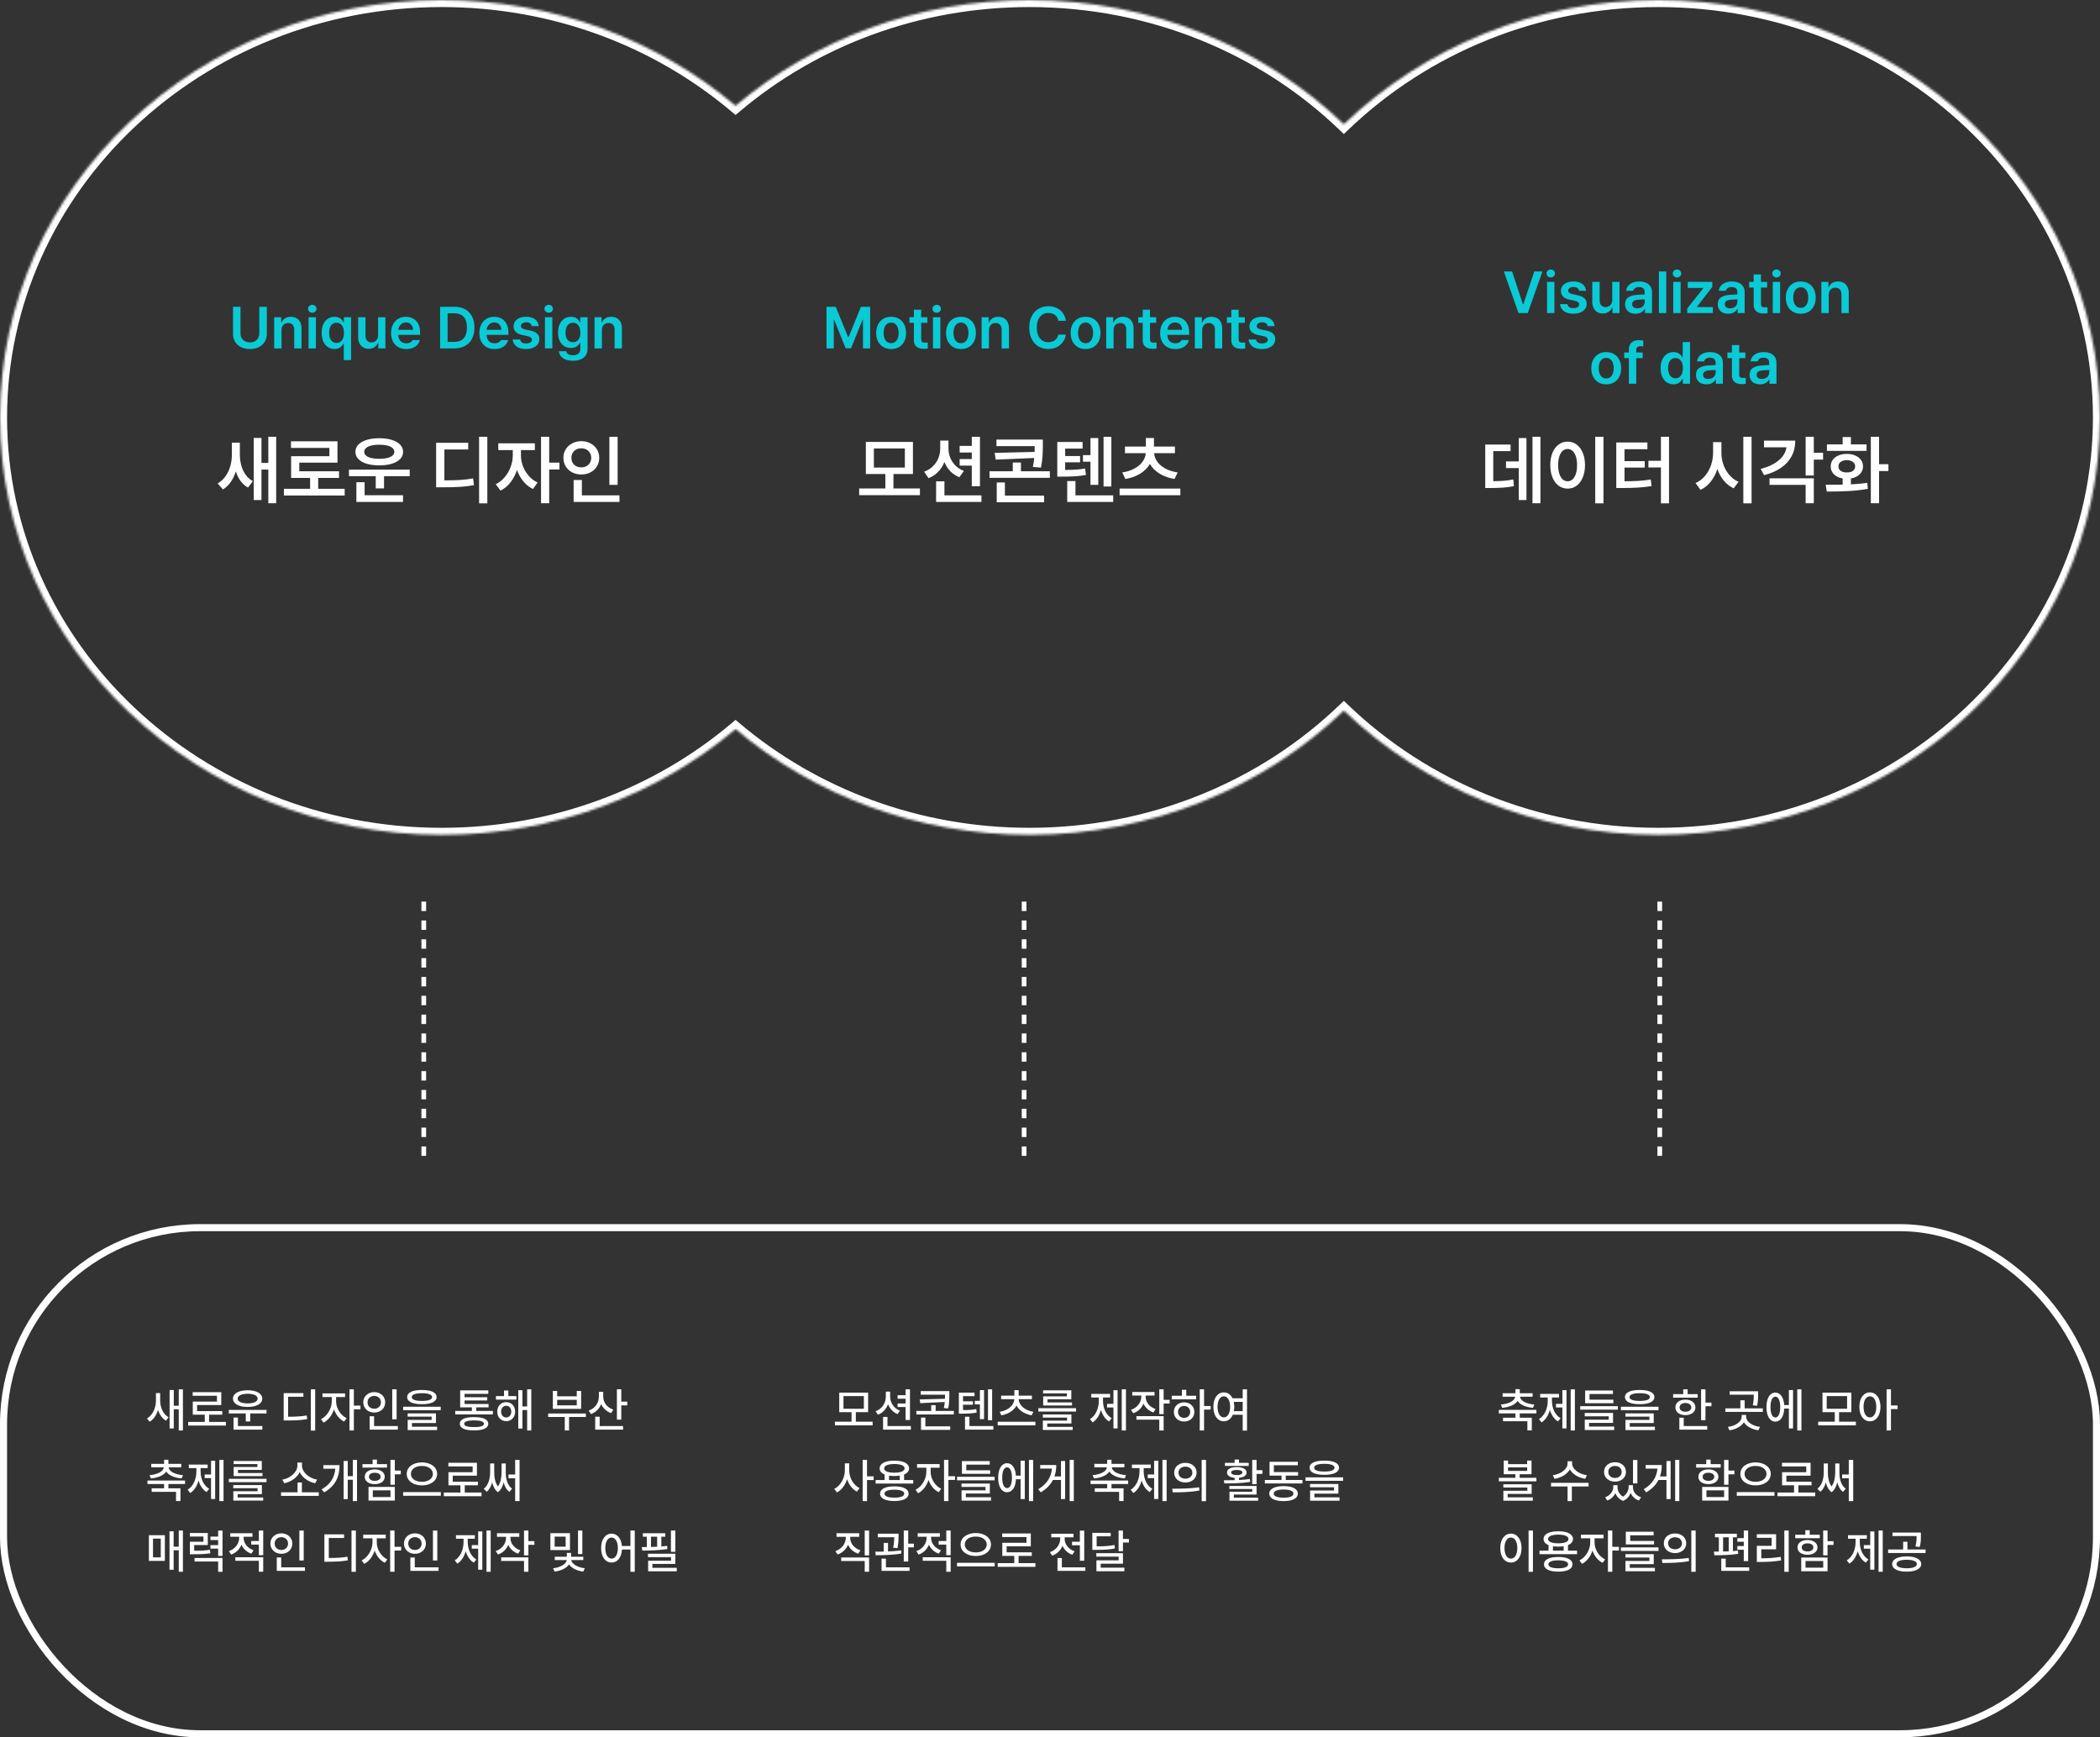 <svg width="892" height="738" viewBox="0 0 892 738" fill="none" xmlns="http://www.w3.org/2000/svg">
<rect x="0" y="0" width="892" height="738" fill="#333333" stroke="none"/>
<mask id="path-1-inside-1_517_3" fill="white">
<path fill-rule="evenodd" clip-rule="evenodd" d="M187.622 354.643C235.546 354.643 279.274 337.661 312.435 309.717C345.597 337.661 389.325 354.643 437.249 354.643C489.516 354.643 536.792 334.443 570.813 301.854C604.835 334.443 652.11 354.643 704.378 354.643C807.998 354.643 892 275.253 892 177.321C892 79.389 807.998 0 704.378 0C652.11 0 604.835 20.199 570.813 52.788C536.792 20.199 489.516 0 437.249 0C389.325 0 345.597 16.982 312.435 44.925C279.274 16.982 235.546 0 187.622 0C84.001 0 0 79.389 0 177.321C0 275.253 84.001 354.643 187.622 354.643Z"/>
</mask>
<path d="M312.435 309.717L314.368 307.423L312.435 305.794L310.502 307.423L312.435 309.717ZM570.813 301.854L572.889 299.688L570.813 297.7L568.738 299.688L570.813 301.854ZM570.813 52.788L568.738 54.955L570.813 56.943L572.889 54.955L570.813 52.788ZM312.435 44.925L310.502 47.22L312.435 48.849L314.368 47.22L312.435 44.925ZM310.502 307.423C277.875 334.916 234.831 351.643 187.622 351.643V357.643C236.262 357.643 280.672 340.406 314.368 312.011L310.502 307.423ZM437.249 351.643C390.04 351.643 346.995 334.916 314.368 307.423L310.502 312.011C344.199 340.406 388.609 357.643 437.249 357.643V351.643ZM568.738 299.688C535.27 331.747 488.736 351.643 437.249 351.643V357.643C490.297 357.643 538.314 337.14 572.889 304.021L568.738 299.688ZM704.378 351.643C652.891 351.643 606.357 331.747 572.889 299.688L568.738 304.021C603.313 337.14 651.33 357.643 704.378 357.643V351.643ZM889 177.321C889 273.439 806.503 351.643 704.378 351.643V357.643C809.493 357.643 895 277.067 895 177.321H889ZM704.378 3C806.503 3 889 81.204 889 177.321H895C895 77.575 809.493 -3 704.378 -3V3ZM572.889 54.955C606.357 22.896 652.891 3 704.378 3V-3C651.33 -3 603.313 17.503 568.738 50.622L572.889 54.955ZM437.249 3C488.736 3 535.27 22.896 568.738 54.955L572.889 50.622C538.314 17.503 490.297 -3 437.249 -3V3ZM314.368 47.22C346.995 19.726 390.04 3 437.249 3V-3C388.609 -3 344.199 14.237 310.502 42.631L314.368 47.22ZM187.622 3C234.831 3 277.875 19.726 310.502 47.22L314.368 42.631C280.672 14.237 236.262 -3 187.622 -3V3ZM3 177.321C3 81.204 85.496 3 187.622 3V-3C82.506 -3 -3 77.575 -3 177.321H3ZM187.622 351.643C85.496 351.643 3 273.439 3 177.321H-3C-3 277.067 82.506 357.643 187.622 357.643V351.643Z" fill="white" mask="url(#path-1-inside-1_517_3)"/>
<rect x="1.5" y="521.5" width="889" height="215" rx="83.5" stroke="white" stroke-width="3"/>
<line x1="180" y1="383" x2="180" y2="491" stroke="white" stroke-width="2" stroke-dasharray="4 4"/>
<line x1="435" y1="383" x2="435" y2="491" stroke="white" stroke-width="2" stroke-dasharray="4 4"/>
<line x1="705" y1="383" x2="705" y2="491" stroke="white" stroke-width="2" stroke-dasharray="4 4"/>
<path d="M101.875 192.875C101.875 194.521 102.068 196.089 102.453 197.578C102.849 199.068 103.458 200.406 104.281 201.594C105.104 202.771 106.146 203.698 107.406 204.375L105.344 207.125C104.104 206.438 103.052 205.505 102.188 204.328C101.333 203.151 100.661 201.786 100.172 200.234C99.641 201.943 98.912 203.458 97.984 204.781C97.068 206.094 95.969 207.135 94.688 207.906L92.469 205.375C93.802 204.594 94.922 203.552 95.828 202.25C96.734 200.948 97.406 199.51 97.844 197.938C98.281 196.365 98.5 194.75 98.5 193.094V188.031H101.875V192.875ZM117.312 213.781H113.969V199.469H111.062V212.406H107.781V186.031H111.062V196.656H113.969V185.531H117.312V213.781ZM146.406 210.5H120.594V207.625H131.719V203.031H123.656V193.781H139.906V190.281H123.594V187.469H143.344V196.531H127.125V200.188H144V203.031H135.156V207.625H146.406V210.5ZM174.031 202.281H163.125V207.469H159.594V202.281H148.219V199.5H174.031V202.281ZM171.188 213.219H151.375V204.844H154.875V210.375H171.188V213.219ZM161.094 186.156C163.115 186.156 164.885 186.391 166.406 186.859C167.938 187.328 169.12 188 169.953 188.875C170.797 189.74 171.219 190.76 171.219 191.938C171.219 193.115 170.797 194.135 169.953 195C169.12 195.865 167.938 196.531 166.406 197C164.885 197.458 163.115 197.688 161.094 197.688C159.073 197.688 157.297 197.458 155.766 197C154.245 196.531 153.062 195.865 152.219 195C151.385 194.135 150.969 193.115 150.969 191.938C150.969 190.76 151.385 189.74 152.219 188.875C153.062 188 154.245 187.328 155.766 186.859C157.297 186.391 159.073 186.156 161.094 186.156ZM161.094 188.906C159.802 188.906 158.672 189.026 157.703 189.266C156.745 189.505 156.005 189.854 155.484 190.312C154.964 190.76 154.708 191.302 154.719 191.938C154.708 192.552 154.964 193.083 155.484 193.531C156.005 193.979 156.745 194.323 157.703 194.562C158.672 194.792 159.802 194.906 161.094 194.906C162.396 194.906 163.526 194.792 164.484 194.562C165.453 194.323 166.198 193.979 166.719 193.531C167.24 193.083 167.5 192.552 167.5 191.938C167.5 191.302 167.24 190.76 166.719 190.312C166.198 189.854 165.453 189.505 164.484 189.266C163.526 189.026 162.396 188.906 161.094 188.906ZM207 213.812H203.5V185.531H207V213.812ZM198.875 190.938H188.75V204.062C191.5 204.052 193.776 203.99 195.578 203.875C197.38 203.76 199.177 203.542 200.969 203.219L201.312 206.094C199.385 206.448 197.417 206.688 195.406 206.812C193.406 206.938 190.823 207 187.656 207H185.25V188.094H198.875V190.938ZM221.281 193.562C221.281 195.042 221.562 196.531 222.125 198.031C222.698 199.531 223.516 200.896 224.578 202.125C225.651 203.354 226.906 204.302 228.344 204.969L226.406 207.719C224.854 206.99 223.495 205.922 222.328 204.516C221.161 203.099 220.25 201.479 219.594 199.656C218.938 201.646 218.005 203.411 216.797 204.953C215.589 206.495 214.188 207.646 212.594 208.406L210.562 205.688C212.01 205 213.281 204.005 214.375 202.703C215.479 201.401 216.323 199.948 216.906 198.344C217.5 196.74 217.802 195.146 217.812 193.562V191.188H211.656V188.312H227.188V191.188H221.281V193.562ZM233.281 196.531H237.625V199.438H233.281V213.781H229.812V185.531H233.281V196.531ZM262.344 205.969H258.844V185.562H262.344V205.969ZM263.125 213.219H243.656V203.906H247.156V210.406H263.125V213.219ZM246.938 187.406C248.354 187.406 249.641 187.714 250.797 188.328C251.953 188.932 252.865 189.771 253.531 190.844C254.198 191.917 254.531 193.125 254.531 194.469C254.531 195.833 254.198 197.057 253.531 198.141C252.865 199.214 251.953 200.052 250.797 200.656C249.641 201.26 248.354 201.562 246.938 201.562C245.51 201.562 244.214 201.26 243.047 200.656C241.891 200.052 240.979 199.214 240.312 198.141C239.646 197.057 239.312 195.833 239.312 194.469C239.312 193.125 239.646 191.917 240.312 190.844C240.979 189.771 241.891 188.932 243.047 188.328C244.214 187.714 245.51 187.406 246.938 187.406ZM246.938 190.438C246.135 190.438 245.411 190.604 244.766 190.938C244.12 191.271 243.615 191.745 243.25 192.359C242.885 192.974 242.708 193.677 242.719 194.469C242.708 195.281 242.885 195.995 243.25 196.609C243.615 197.224 244.12 197.698 244.766 198.031C245.411 198.365 246.135 198.531 246.938 198.531C247.719 198.531 248.427 198.365 249.062 198.031C249.698 197.698 250.198 197.224 250.562 196.609C250.938 195.995 251.125 195.281 251.125 194.469C251.125 193.677 250.938 192.974 250.562 192.359C250.198 191.745 249.698 191.271 249.062 190.938C248.427 190.604 247.719 190.438 246.938 190.438Z" fill="white"/>
<path d="M390.75 210.344H364.938V207.5H376.062V201.344H367.781V187.719H387.781V201.344H379.5V207.5H390.75V210.344ZM371.188 198.625H384.344V190.5H371.188V198.625ZM402.875 190.531C402.875 191.875 403.125 193.172 403.625 194.422C404.125 195.672 404.865 196.792 405.844 197.781C406.833 198.76 408.031 199.51 409.438 200.031L407.5 202.719C406.021 202.135 404.74 201.286 403.656 200.172C402.583 199.057 401.745 197.75 401.141 196.25C400.526 197.844 399.646 199.234 398.5 200.422C397.365 201.599 396 202.5 394.406 203.125L392.531 200.375C393.99 199.844 395.229 199.078 396.25 198.078C397.281 197.078 398.057 195.927 398.578 194.625C399.099 193.323 399.365 191.958 399.375 190.531V187.156H402.875V190.531ZM416.25 206.531H412.781V197.781H407.625V195H412.781V192.219H407.625V189.406H412.781V185.562H416.25V206.531ZM416.875 213.219H397.625V204.469H401.156V210.406H416.875V213.219ZM442.969 189.281V189.594C442.948 191.375 442.891 192.922 442.797 194.234C442.703 195.536 442.49 197 442.156 198.625L438.719 198.344C439 197.042 439.198 195.776 439.312 194.547L422.938 195.25L422.5 192.375L439.469 191.969C439.49 191.406 439.5 190.583 439.5 189.5H423.25V186.719H442.969V189.281ZM445.938 202.969H420.312V200.188H430.188V196.469H433.656V200.188H445.938V202.969ZM443.5 213.344H423.375V204.938H426.844V210.531H443.5V213.344ZM472.062 206.656H468.75V185.562H472.062V206.656ZM466.5 205.969H463.188V196.125H460V193.344H463.188V186.094H466.5V205.969ZM472.844 213.219H453.312V204.344H456.812V210.406H472.844V213.219ZM459.844 190.562H452.438V193.719H458.781V196.375H452.438V199.625C454.302 199.615 455.854 199.568 457.094 199.484C458.344 199.401 459.615 199.24 460.906 199L461.281 201.75C459.729 202.031 458.198 202.224 456.688 202.328C455.188 202.422 453.281 202.469 450.969 202.469H449.094V187.75H459.844V190.562ZM501.375 210.375H475.562V207.531H501.375V210.375ZM499.062 192.5H490.234C490.307 193.781 490.75 194.99 491.562 196.125C492.385 197.26 493.536 198.234 495.016 199.047C496.505 199.849 498.24 200.396 500.219 200.688L498.875 203.469C496.458 203.062 494.349 202.307 492.547 201.203C490.745 200.089 489.375 198.714 488.438 197.078C487.49 198.714 486.115 200.089 484.312 201.203C482.521 202.307 480.417 203.062 478 203.469L476.688 200.688C478.656 200.396 480.38 199.849 481.859 199.047C483.339 198.234 484.49 197.26 485.312 196.125C486.135 194.99 486.589 193.781 486.672 192.5H477.844V189.688H486.719V186.062H490.156V189.688H499.062V192.5Z" fill="white"/>
<path d="M654.312 213.781H650.938V185.531H654.312V213.781ZM648.375 212.406H645.125V198.844H639.688V196H645.125V186.094H648.375V212.406ZM641.625 191.625H634.281V204.406C636.083 204.385 637.62 204.323 638.891 204.219C640.172 204.115 641.469 203.927 642.781 203.656L643.062 206.5C641.562 206.812 640.057 207.021 638.547 207.125C637.047 207.229 635.125 207.292 632.781 207.312H630.875V188.844H641.625V191.625ZM681.094 213.812H677.594V185.531H681.094V213.812ZM665.875 187.594C667.292 187.594 668.552 188.005 669.656 188.828C670.771 189.641 671.646 190.802 672.281 192.312C672.917 193.812 673.24 195.562 673.25 197.562C673.24 199.573 672.917 201.333 672.281 202.844C671.656 204.354 670.786 205.521 669.672 206.344C668.557 207.156 667.292 207.562 665.875 207.562C664.448 207.562 663.177 207.156 662.062 206.344C660.948 205.521 660.073 204.354 659.438 202.844C658.812 201.333 658.5 199.573 658.5 197.562C658.5 195.562 658.812 193.812 659.438 192.312C660.073 190.802 660.948 189.641 662.062 188.828C663.177 188.005 664.448 187.594 665.875 187.594ZM665.875 190.719C665.073 190.719 664.365 190.99 663.75 191.531C663.146 192.073 662.677 192.859 662.344 193.891C662.01 194.922 661.844 196.146 661.844 197.562C661.844 198.99 662.01 200.219 662.344 201.25C662.677 202.281 663.146 203.073 663.75 203.625C664.365 204.167 665.073 204.438 665.875 204.438C666.667 204.438 667.365 204.167 667.969 203.625C668.573 203.073 669.042 202.281 669.375 201.25C669.708 200.219 669.875 198.99 669.875 197.562C669.875 196.146 669.708 194.927 669.375 193.906C669.042 192.875 668.573 192.089 667.969 191.547C667.365 190.995 666.667 190.719 665.875 190.719ZM708.938 213.812H705.5V198.562H700.188V195.75H705.5V185.531H708.938V213.812ZM699.75 190.812H690.031V195.875H698.625V198.625H690.031V204.438C692.344 204.427 694.349 204.37 696.047 204.266C697.755 204.161 699.469 203.969 701.188 203.688L701.531 206.5C699.573 206.802 697.63 207.01 695.703 207.125C693.776 207.229 691.458 207.292 688.75 207.312H686.531V187.969H699.75V190.812ZM731.188 192.312C731.177 194.052 731.464 195.745 732.047 197.391C732.63 199.036 733.474 200.5 734.578 201.781C735.682 203.062 736.979 204.021 738.469 204.656L736.406 207.438C734.812 206.698 733.422 205.62 732.234 204.203C731.057 202.786 730.135 201.135 729.469 199.25C728.802 201.292 727.859 203.083 726.641 204.625C725.432 206.156 723.99 207.312 722.312 208.094L720.188 205.188C721.719 204.531 723.047 203.542 724.172 202.219C725.307 200.885 726.172 199.359 726.766 197.641C727.359 195.911 727.656 194.135 727.656 192.312V187.812H731.188V192.312ZM744 213.812H740.5V185.531H744V213.812ZM770.438 192.344H774.375V195.25H770.438V202H766.969V185.531H770.438V192.344ZM762.562 187.188C762.562 189.635 762.047 191.833 761.016 193.781C759.984 195.719 758.479 197.37 756.5 198.734C754.531 200.089 752.135 201.125 749.312 201.844L747.875 199.188C750.052 198.625 751.922 197.891 753.484 196.984C755.057 196.068 756.292 195.021 757.188 193.844C758.083 192.656 758.63 191.375 758.828 190H749.281V187.188H762.562ZM770.438 213.781H766.969V205.969H751.625V203.188H770.438V213.781ZM798.156 197.188H802.125V200.094H798.156V213.781H794.656V185.531H798.156V197.188ZM775.469 205.938C778.552 205.938 780.958 205.917 782.688 205.875V203.234C781.667 203.057 780.771 202.734 780 202.266C779.24 201.797 778.651 201.208 778.234 200.5C777.818 199.781 777.615 198.99 777.625 198.125C777.615 197.073 777.896 196.146 778.469 195.344C779.042 194.542 779.849 193.922 780.891 193.484C781.932 193.036 783.125 192.812 784.469 192.812C785.792 192.812 786.969 193.036 788 193.484C789.042 193.922 789.854 194.542 790.438 195.344C791.031 196.146 791.333 197.073 791.344 198.125C791.333 199 791.115 199.792 790.688 200.5C790.26 201.208 789.656 201.802 788.875 202.281C788.104 202.75 787.208 203.068 786.188 203.234V205.75C788.885 205.604 791.208 205.396 793.156 205.125L793.375 207.656C790.688 208.135 787.938 208.448 785.125 208.594C782.312 208.74 779.26 208.812 775.969 208.812L775.469 205.938ZM792.844 191.531H776V188.781H782.688V185.656H786.188V188.781H792.844V191.531ZM784.469 195.469C783.375 195.49 782.505 195.734 781.859 196.203C781.224 196.661 780.906 197.302 780.906 198.125C780.906 198.938 781.229 199.573 781.875 200.031C782.521 200.49 783.385 200.708 784.469 200.688C785.542 200.708 786.396 200.49 787.031 200.031C787.677 199.562 788 198.927 788 198.125C788 197.312 787.677 196.672 787.031 196.203C786.396 195.734 785.542 195.49 784.469 195.469Z" fill="white"/>
<path d="M646.872 129.265H647.067L651.682 115.324H655.173L648.923 133H645.017L638.791 115.324H642.282L646.872 129.265ZM657.126 119.743H660.251V133H657.126V119.743ZM658.713 117.863C658.396 117.863 658.094 117.79 657.81 117.644C657.533 117.489 657.313 117.281 657.15 117.021C656.988 116.752 656.906 116.464 656.906 116.154C656.906 115.853 656.988 115.572 657.15 115.312C657.313 115.052 657.533 114.848 657.81 114.702C658.094 114.547 658.396 114.47 658.713 114.47C659.038 114.47 659.34 114.547 659.616 114.702C659.893 114.848 660.113 115.052 660.275 115.312C660.438 115.572 660.52 115.853 660.52 116.154C660.52 116.464 660.438 116.752 660.275 117.021C660.113 117.281 659.893 117.489 659.616 117.644C659.34 117.79 659.038 117.863 658.713 117.863ZM670.749 123.527C670.651 123.023 670.399 122.624 669.992 122.331C669.585 122.038 669.056 121.892 668.405 121.892C667.966 121.892 667.567 121.961 667.209 122.099C666.859 122.229 666.586 122.417 666.391 122.661C666.196 122.897 666.102 123.161 666.11 123.454C666.086 124.162 666.713 124.667 667.99 124.968L670.236 125.432C671.498 125.716 672.434 126.152 673.044 126.738C673.654 127.324 673.964 128.093 673.972 129.045C673.964 129.875 673.728 130.611 673.264 131.254C672.8 131.889 672.141 132.386 671.286 132.744C670.44 133.094 669.447 133.269 668.308 133.269C666.639 133.269 665.313 132.915 664.328 132.207C663.352 131.49 662.782 130.493 662.619 129.216H665.793C665.891 129.777 666.151 130.201 666.574 130.485C667.006 130.762 667.583 130.9 668.308 130.9C669.056 130.9 669.659 130.758 670.114 130.473C670.57 130.188 670.798 129.802 670.798 129.313C670.798 128.931 670.639 128.618 670.322 128.374C670.013 128.121 669.528 127.922 668.869 127.775L666.745 127.312C665.516 127.067 664.584 126.632 663.95 126.005C663.323 125.379 663.01 124.585 663.01 123.625C663.01 122.819 663.229 122.111 663.669 121.501C664.108 120.882 664.731 120.406 665.537 120.073C666.342 119.739 667.282 119.572 668.356 119.572C669.398 119.572 670.306 119.735 671.079 120.061C671.86 120.378 672.474 120.834 672.922 121.428C673.369 122.022 673.63 122.722 673.703 123.527H670.749ZM684.812 119.743H687.912V133H684.909V130.656H684.763C684.445 131.421 683.941 132.032 683.249 132.487C682.565 132.943 681.743 133.171 680.783 133.171C679.912 133.171 679.143 132.976 678.476 132.585C677.809 132.194 677.288 131.625 676.914 130.876C676.539 130.127 676.348 129.232 676.34 128.19V119.743H679.465V127.702C679.465 128.256 679.567 128.744 679.77 129.167C679.982 129.582 680.275 129.903 680.649 130.131C681.031 130.351 681.475 130.461 681.979 130.461C682.451 130.461 682.903 130.347 683.334 130.119C683.774 129.883 684.128 129.537 684.396 129.082C684.673 128.626 684.812 128.076 684.812 127.434V119.743ZM690.28 129.265C690.28 127.897 690.74 126.913 691.66 126.311C692.587 125.7 693.771 125.35 695.212 125.261C696.62 125.163 697.751 125.098 698.605 125.065V124.016C698.605 123.356 698.398 122.848 697.983 122.49C697.568 122.124 696.978 121.94 696.213 121.94C695.537 121.94 694.984 122.083 694.553 122.368C694.121 122.653 693.845 123.039 693.723 123.527H690.72C690.793 122.771 691.062 122.095 691.525 121.501C691.989 120.899 692.628 120.427 693.442 120.085C694.256 119.743 695.204 119.572 696.286 119.572C697.214 119.572 698.085 119.719 698.898 120.012C699.72 120.297 700.392 120.781 700.913 121.464C701.442 122.14 701.706 123.031 701.706 124.138V133H698.728V131.169H698.63C698.304 131.787 697.816 132.292 697.165 132.683C696.514 133.073 695.7 133.269 694.724 133.269C693.869 133.269 693.104 133.114 692.429 132.805C691.761 132.495 691.236 132.04 690.854 131.438C690.472 130.835 690.28 130.111 690.28 129.265ZM693.283 129.24C693.283 129.802 693.487 130.233 693.894 130.534C694.3 130.827 694.846 130.974 695.529 130.974C696.14 130.974 696.681 130.852 697.153 130.607C697.625 130.363 697.987 130.034 698.239 129.619C698.5 129.195 698.63 128.736 698.63 128.239L698.618 127.153C698.251 127.169 697.629 127.206 696.75 127.263C696.278 127.287 695.928 127.312 695.7 127.336C694.935 127.401 694.341 127.592 693.918 127.91C693.495 128.227 693.283 128.671 693.283 129.24ZM707.761 133H704.636V115.324H707.761V133ZM710.739 119.743H713.864V133H710.739V119.743ZM712.326 117.863C712.009 117.863 711.708 117.79 711.423 117.644C711.146 117.489 710.926 117.281 710.764 117.021C710.601 116.752 710.52 116.464 710.52 116.154C710.52 115.853 710.601 115.572 710.764 115.312C710.926 115.052 711.146 114.848 711.423 114.702C711.708 114.547 712.009 114.47 712.326 114.47C712.652 114.47 712.953 114.547 713.229 114.702C713.506 114.848 713.726 115.052 713.889 115.312C714.051 115.572 714.133 115.853 714.133 116.154C714.133 116.464 714.051 116.752 713.889 117.021C713.726 117.281 713.506 117.489 713.229 117.644C712.953 117.79 712.652 117.863 712.326 117.863ZM716.672 131.022L723.508 122.429V122.307H716.892V119.743H727.316V121.867L720.798 130.314V130.437H727.561V133H716.672V131.022ZM729.636 129.265C729.636 127.897 730.096 126.913 731.015 126.311C731.943 125.7 733.127 125.35 734.567 125.261C735.975 125.163 737.106 125.098 737.961 125.065V124.016C737.961 123.356 737.753 122.848 737.338 122.49C736.923 122.124 736.333 121.94 735.568 121.94C734.893 121.94 734.34 122.083 733.908 122.368C733.477 122.653 733.2 123.039 733.078 123.527H730.075C730.148 122.771 730.417 122.095 730.881 121.501C731.345 120.899 731.984 120.427 732.797 120.085C733.611 119.743 734.559 119.572 735.642 119.572C736.569 119.572 737.44 119.719 738.254 120.012C739.076 120.297 739.747 120.781 740.268 121.464C740.797 122.14 741.062 123.031 741.062 124.138V133H738.083V131.169H737.985C737.66 131.787 737.172 132.292 736.521 132.683C735.869 133.073 735.056 133.269 734.079 133.269C733.225 133.269 732.46 133.114 731.784 132.805C731.117 132.495 730.592 132.04 730.209 131.438C729.827 130.835 729.636 130.111 729.636 129.265ZM732.639 129.24C732.639 129.802 732.842 130.233 733.249 130.534C733.656 130.827 734.201 130.974 734.885 130.974C735.495 130.974 736.036 130.852 736.508 130.607C736.98 130.363 737.342 130.034 737.595 129.619C737.855 129.195 737.985 128.736 737.985 128.239L737.973 127.153C737.607 127.169 736.984 127.206 736.105 127.263C735.633 127.287 735.284 127.312 735.056 127.336C734.291 127.401 733.697 127.592 733.273 127.91C732.85 128.227 732.639 128.671 732.639 129.24ZM750.607 122.136H747.995V129.021C747.995 129.606 748.117 130.009 748.361 130.229C748.614 130.449 748.964 130.559 749.411 130.559C749.802 130.559 750.257 130.542 750.778 130.51V133.049C750.371 133.13 749.785 133.171 749.021 133.171C748.215 133.171 747.499 133.041 746.872 132.78C746.254 132.512 745.765 132.105 745.407 131.56C745.057 131.014 744.886 130.339 744.895 129.533V122.136H742.99V119.743H744.895V116.569H747.995V119.743H750.607V122.136ZM753 119.743H756.125V133H753V119.743ZM754.587 117.863C754.27 117.863 753.968 117.79 753.684 117.644C753.407 117.489 753.187 117.281 753.024 117.021C752.862 116.752 752.78 116.464 752.78 116.154C752.78 115.853 752.862 115.572 753.024 115.312C753.187 115.052 753.407 114.848 753.684 114.702C753.968 114.547 754.27 114.47 754.587 114.47C754.912 114.47 755.214 114.547 755.49 114.702C755.767 114.848 755.987 115.052 756.149 115.312C756.312 115.572 756.394 115.853 756.394 116.154C756.394 116.464 756.312 116.752 756.149 117.021C755.987 117.281 755.767 117.489 755.49 117.644C755.214 117.79 754.912 117.863 754.587 117.863ZM764.89 133.269C763.62 133.269 762.505 132.984 761.545 132.414C760.585 131.844 759.844 131.047 759.323 130.021C758.802 128.988 758.542 127.792 758.542 126.433C758.542 125.065 758.802 123.865 759.323 122.832C759.844 121.798 760.585 120.996 761.545 120.427C762.505 119.857 763.62 119.572 764.89 119.572C766.167 119.572 767.286 119.857 768.247 120.427C769.207 120.996 769.943 121.798 770.456 122.832C770.977 123.865 771.237 125.065 771.237 126.433C771.237 127.792 770.977 128.988 770.456 130.021C769.935 131.055 769.195 131.857 768.234 132.426C767.282 132.988 766.167 133.269 764.89 133.269ZM764.914 130.778C765.598 130.778 766.175 130.587 766.647 130.205C767.128 129.822 767.486 129.301 767.722 128.642C767.966 127.983 768.088 127.238 768.088 126.408C768.088 125.586 767.966 124.846 767.722 124.187C767.486 123.519 767.128 122.994 766.647 122.612C766.175 122.229 765.598 122.038 764.914 122.038C764.214 122.038 763.62 122.229 763.132 122.612C762.652 122.994 762.29 123.515 762.045 124.174C761.809 124.833 761.691 125.578 761.691 126.408C761.691 127.238 761.809 127.983 762.045 128.642C762.29 129.301 762.652 129.822 763.132 130.205C763.62 130.587 764.214 130.778 764.914 130.778ZM776.779 133H773.654V119.743H776.633V121.989H776.804C777.113 121.224 777.601 120.63 778.269 120.207C778.944 119.784 779.766 119.572 780.734 119.572C781.654 119.572 782.456 119.768 783.139 120.158C783.831 120.549 784.36 121.118 784.726 121.867C785.1 122.616 785.284 123.511 785.275 124.553V133H782.175V125.041C782.175 124.146 781.947 123.45 781.491 122.954C781.035 122.457 780.401 122.209 779.587 122.209C779.034 122.209 778.545 122.331 778.122 122.575C777.699 122.811 777.369 123.157 777.133 123.613C776.897 124.06 776.779 124.602 776.779 125.236V133ZM682.26 163.269C680.991 163.269 679.876 162.984 678.916 162.414C677.955 161.844 677.215 161.047 676.694 160.021C676.173 158.988 675.913 157.792 675.913 156.433C675.913 155.065 676.173 153.865 676.694 152.832C677.215 151.798 677.955 150.996 678.916 150.427C679.876 149.857 680.991 149.572 682.26 149.572C683.538 149.572 684.657 149.857 685.617 150.427C686.577 150.996 687.314 151.798 687.827 152.832C688.347 153.865 688.608 155.065 688.608 156.433C688.608 157.792 688.347 158.988 687.827 160.021C687.306 161.055 686.565 161.857 685.605 162.426C684.653 162.988 683.538 163.269 682.26 163.269ZM682.285 160.778C682.968 160.778 683.546 160.587 684.018 160.205C684.498 159.822 684.856 159.301 685.092 158.642C685.336 157.983 685.458 157.238 685.458 156.408C685.458 155.586 685.336 154.846 685.092 154.187C684.856 153.519 684.498 152.994 684.018 152.612C683.546 152.229 682.968 152.038 682.285 152.038C681.585 152.038 680.991 152.229 680.502 152.612C680.022 152.994 679.66 153.515 679.416 154.174C679.18 154.833 679.062 155.578 679.062 156.408C679.062 157.238 679.18 157.983 679.416 158.642C679.66 159.301 680.022 159.822 680.502 160.205C680.991 160.587 681.585 160.778 682.285 160.778ZM697.739 152.136H695.004V163H691.879V152.136H689.902V149.743H691.879V148.474C691.879 147.196 692.25 146.215 692.99 145.532C693.731 144.84 694.744 144.494 696.03 144.494C696.722 144.494 697.381 144.559 698.007 144.689V147.155C697.552 147.09 697.177 147.058 696.884 147.058C696.241 147.058 695.765 147.196 695.456 147.473C695.155 147.741 695.004 148.173 695.004 148.767V149.743H697.739V152.136ZM710.825 163.244C709.775 163.244 708.835 162.976 708.005 162.438C707.183 161.893 706.536 161.104 706.064 160.07C705.592 159.037 705.356 157.808 705.356 156.384C705.356 154.951 705.596 153.723 706.076 152.697C706.556 151.672 707.211 150.895 708.042 150.366C708.872 149.837 709.807 149.572 710.849 149.572C712.607 149.572 713.868 150.354 714.633 151.916H714.755V145.324H717.856V163H714.804V160.9H714.633C713.852 162.463 712.583 163.244 710.825 163.244ZM711.679 160.681C712.338 160.681 712.904 160.502 713.376 160.144C713.848 159.785 714.206 159.281 714.45 158.63C714.702 157.979 714.829 157.222 714.829 156.359C714.829 155.505 714.707 154.76 714.462 154.125C714.218 153.483 713.86 152.986 713.388 152.636C712.916 152.286 712.347 152.111 711.679 152.111C711.004 152.111 710.43 152.29 709.958 152.648C709.486 153.007 709.128 153.507 708.884 154.15C708.648 154.793 708.53 155.529 708.53 156.359C708.53 157.206 708.652 157.954 708.896 158.605C709.14 159.257 709.498 159.765 709.97 160.131C710.442 160.498 711.012 160.681 711.679 160.681ZM720.395 159.265C720.395 157.897 720.855 156.913 721.774 156.311C722.702 155.7 723.886 155.35 725.327 155.261C726.735 155.163 727.866 155.098 728.72 155.065V154.016C728.72 153.356 728.513 152.848 728.098 152.49C727.683 152.124 727.093 151.94 726.328 151.94C725.652 151.94 725.099 152.083 724.667 152.368C724.236 152.653 723.959 153.039 723.837 153.527H720.834C720.908 152.771 721.176 152.095 721.64 151.501C722.104 150.899 722.743 150.427 723.557 150.085C724.37 149.743 725.319 149.572 726.401 149.572C727.329 149.572 728.199 149.719 729.013 150.012C729.835 150.297 730.507 150.781 731.027 151.464C731.556 152.14 731.821 153.031 731.821 154.138V163H728.842V161.169H728.745C728.419 161.787 727.931 162.292 727.28 162.683C726.629 163.073 725.815 163.269 724.838 163.269C723.984 163.269 723.219 163.114 722.543 162.805C721.876 162.495 721.351 162.04 720.969 161.438C720.586 160.835 720.395 160.111 720.395 159.265ZM723.398 159.24C723.398 159.802 723.601 160.233 724.008 160.534C724.415 160.827 724.96 160.974 725.644 160.974C726.254 160.974 726.796 160.852 727.268 160.607C727.74 160.363 728.102 160.034 728.354 159.619C728.614 159.195 728.745 158.736 728.745 158.239L728.732 157.153C728.366 157.169 727.744 157.206 726.865 157.263C726.393 157.287 726.043 157.312 725.815 157.336C725.05 157.401 724.456 157.592 724.033 157.91C723.61 158.227 723.398 158.671 723.398 159.24ZM741.367 152.136H738.754V159.021C738.754 159.606 738.876 160.009 739.121 160.229C739.373 160.449 739.723 160.559 740.17 160.559C740.561 160.559 741.017 160.542 741.538 160.51V163.049C741.131 163.13 740.545 163.171 739.78 163.171C738.974 163.171 738.258 163.041 737.631 162.78C737.013 162.512 736.525 162.105 736.167 161.56C735.817 161.014 735.646 160.339 735.654 159.533V152.136H733.75V149.743H735.654V146.569H738.754V149.743H741.367V152.136ZM743.149 159.265C743.149 157.897 743.609 156.913 744.528 156.311C745.456 155.7 746.64 155.35 748.081 155.261C749.488 155.163 750.62 155.098 751.474 155.065V154.016C751.474 153.356 751.267 152.848 750.852 152.49C750.437 152.124 749.847 151.94 749.082 151.94C748.406 151.94 747.853 152.083 747.421 152.368C746.99 152.653 746.713 153.039 746.591 153.527H743.588C743.662 152.771 743.93 152.095 744.394 151.501C744.858 150.899 745.497 150.427 746.311 150.085C747.124 149.743 748.072 149.572 749.155 149.572C750.083 149.572 750.953 149.719 751.767 150.012C752.589 150.297 753.26 150.781 753.781 151.464C754.31 152.14 754.575 153.031 754.575 154.138V163H751.596V161.169H751.499C751.173 161.787 750.685 162.292 750.034 162.683C749.383 163.073 748.569 163.269 747.592 163.269C746.738 163.269 745.973 163.114 745.297 162.805C744.63 162.495 744.105 162.04 743.723 161.438C743.34 160.835 743.149 160.111 743.149 159.265ZM746.152 159.24C746.152 159.802 746.355 160.233 746.762 160.534C747.169 160.827 747.714 160.974 748.398 160.974C749.008 160.974 749.549 160.852 750.021 160.607C750.493 160.363 750.856 160.034 751.108 159.619C751.368 159.195 751.499 158.736 751.499 158.239L751.486 157.153C751.12 157.169 750.498 157.206 749.619 157.263C749.147 157.287 748.797 157.312 748.569 157.336C747.804 157.401 747.21 157.592 746.787 157.91C746.363 158.227 746.152 158.671 746.152 159.24Z" fill="#00F0FF" fill-opacity="0.8"/>
<path d="M113.336 130.324V141.872C113.336 143.125 113.035 144.236 112.433 145.205C111.839 146.173 110.996 146.926 109.906 147.463C108.823 148 107.574 148.269 106.158 148.269C104.734 148.269 103.477 148 102.386 147.463C101.304 146.926 100.466 146.173 99.872 145.205C99.278 144.236 98.981 143.125 98.981 141.872V130.324H102.154V141.604C102.154 142.344 102.317 143.003 102.643 143.581C102.976 144.159 103.444 144.615 104.046 144.948C104.657 145.274 105.361 145.437 106.158 145.437C106.956 145.437 107.656 145.274 108.258 144.948C108.86 144.623 109.324 144.171 109.649 143.593C109.975 143.007 110.138 142.344 110.138 141.604V130.324H113.336ZM119.586 148H116.461V134.743H119.439V136.989H119.61C119.92 136.224 120.408 135.63 121.075 135.207C121.751 134.784 122.573 134.572 123.541 134.572C124.461 134.572 125.262 134.768 125.946 135.158C126.638 135.549 127.167 136.118 127.533 136.867C127.907 137.616 128.09 138.511 128.082 139.553V148H124.981V140.041C124.981 139.146 124.754 138.45 124.298 137.954C123.842 137.457 123.207 137.209 122.394 137.209C121.84 137.209 121.352 137.331 120.929 137.575C120.506 137.811 120.176 138.157 119.94 138.613C119.704 139.06 119.586 139.602 119.586 140.236V148ZM131.061 134.743H134.186V148H131.061V134.743ZM132.647 132.863C132.33 132.863 132.029 132.79 131.744 132.644C131.467 132.489 131.248 132.281 131.085 132.021C130.922 131.752 130.841 131.464 130.841 131.154C130.841 130.853 130.922 130.572 131.085 130.312C131.248 130.052 131.467 129.848 131.744 129.702C132.029 129.547 132.33 129.47 132.647 129.47C132.973 129.47 133.274 129.547 133.551 129.702C133.827 129.848 134.047 130.052 134.21 130.312C134.373 130.572 134.454 130.853 134.454 131.154C134.454 131.464 134.373 131.752 134.21 132.021C134.047 132.281 133.827 132.489 133.551 132.644C133.274 132.79 132.973 132.863 132.647 132.863ZM146.026 145.9H145.904C145.123 147.463 143.854 148.244 142.096 148.244C141.046 148.244 140.106 147.976 139.276 147.438C138.454 146.893 137.807 146.104 137.335 145.07C136.863 144.037 136.627 142.808 136.627 141.384C136.627 139.951 136.867 138.723 137.347 137.697C137.827 136.672 138.482 135.895 139.312 135.366C140.143 134.837 141.078 134.572 142.12 134.572C143.878 134.572 145.139 135.354 145.904 136.916H146.075V134.743H149.127V152.98H146.026V145.9ZM142.95 145.681C143.609 145.681 144.175 145.502 144.647 145.144C145.119 144.785 145.477 144.281 145.721 143.63C145.973 142.979 146.1 142.222 146.1 141.359C146.1 140.505 145.978 139.76 145.733 139.125C145.489 138.483 145.131 137.986 144.659 137.636C144.187 137.286 143.618 137.111 142.95 137.111C142.275 137.111 141.701 137.29 141.229 137.648C140.757 138.007 140.399 138.507 140.155 139.15C139.919 139.793 139.801 140.529 139.801 141.359C139.801 142.206 139.923 142.954 140.167 143.605C140.411 144.257 140.769 144.765 141.241 145.131C141.713 145.498 142.283 145.681 142.95 145.681ZM160.602 134.743H163.702V148H160.699V145.656H160.553C160.235 146.421 159.731 147.032 159.039 147.487C158.355 147.943 157.534 148.171 156.573 148.171C155.702 148.171 154.933 147.976 154.266 147.585C153.599 147.194 153.078 146.625 152.704 145.876C152.329 145.127 152.138 144.232 152.13 143.19V134.743H155.255V142.702C155.255 143.256 155.357 143.744 155.56 144.167C155.772 144.582 156.065 144.903 156.439 145.131C156.821 145.351 157.265 145.461 157.77 145.461C158.242 145.461 158.693 145.347 159.125 145.119C159.564 144.883 159.918 144.537 160.187 144.082C160.463 143.626 160.602 143.076 160.602 142.434V134.743ZM172.564 148.269C171.246 148.269 170.099 147.992 169.122 147.438C168.154 146.877 167.409 146.083 166.888 145.058C166.375 144.033 166.119 142.832 166.119 141.457C166.119 140.098 166.38 138.902 166.9 137.868C167.421 136.826 168.154 136.017 169.098 135.439C170.05 134.861 171.148 134.572 172.394 134.572C173.517 134.572 174.534 134.812 175.445 135.292C176.365 135.773 177.093 136.517 177.63 137.526C178.176 138.527 178.448 139.772 178.448 141.262V142.238H169.195C169.203 142.979 169.35 143.622 169.635 144.167C169.92 144.704 170.314 145.115 170.819 145.4C171.323 145.685 171.913 145.827 172.589 145.827C173.248 145.827 173.81 145.701 174.273 145.449C174.737 145.196 175.071 144.867 175.274 144.46H178.326C178.139 145.225 177.785 145.896 177.264 146.474C176.743 147.044 176.08 147.487 175.274 147.805C174.477 148.114 173.574 148.269 172.564 148.269ZM175.47 140.114C175.462 139.512 175.331 138.975 175.079 138.503C174.827 138.031 174.473 137.661 174.017 137.392C173.561 137.124 173.036 136.989 172.442 136.989C171.832 136.989 171.287 137.132 170.807 137.417C170.335 137.693 169.96 138.072 169.684 138.552C169.407 139.024 169.248 139.545 169.208 140.114H175.47ZM186.944 148V130.324H193.048C194.798 130.324 196.307 130.678 197.577 131.386C198.846 132.086 199.819 133.099 200.494 134.426C201.178 135.752 201.52 137.323 201.52 139.138C201.52 140.969 201.178 142.552 200.494 143.886C199.811 145.213 198.826 146.23 197.54 146.938C196.254 147.646 194.724 148 192.95 148H186.944ZM192.779 145.241C194.627 145.241 196.014 144.733 196.942 143.715C197.878 142.698 198.346 141.172 198.346 139.138C198.346 137.119 197.886 135.606 196.966 134.597C196.047 133.588 194.684 133.083 192.877 133.083H190.118V145.241H192.779ZM210.064 148.269C208.746 148.269 207.599 147.992 206.622 147.438C205.654 146.877 204.909 146.083 204.388 145.058C203.875 144.033 203.619 142.832 203.619 141.457C203.619 140.098 203.88 138.902 204.4 137.868C204.921 136.826 205.654 136.017 206.598 135.439C207.55 134.861 208.648 134.572 209.894 134.572C211.017 134.572 212.034 134.812 212.945 135.292C213.865 135.773 214.593 136.517 215.13 137.526C215.676 138.527 215.948 139.772 215.948 141.262V142.238H206.695C206.703 142.979 206.85 143.622 207.135 144.167C207.42 144.704 207.814 145.115 208.319 145.4C208.823 145.685 209.413 145.827 210.089 145.827C210.748 145.827 211.31 145.701 211.773 145.449C212.237 145.196 212.571 144.867 212.774 144.46H215.826C215.639 145.225 215.285 145.896 214.764 146.474C214.243 147.044 213.58 147.487 212.774 147.805C211.977 148.114 211.074 148.269 210.064 148.269ZM212.97 140.114C212.962 139.512 212.831 138.975 212.579 138.503C212.327 138.031 211.973 137.661 211.517 137.392C211.061 137.124 210.536 136.989 209.942 136.989C209.332 136.989 208.787 137.132 208.307 137.417C207.835 137.693 207.46 138.072 207.184 138.552C206.907 139.024 206.748 139.545 206.708 140.114H212.97ZM225.885 138.527C225.787 138.023 225.535 137.624 225.128 137.331C224.721 137.038 224.192 136.892 223.541 136.892C223.102 136.892 222.703 136.961 222.345 137.099C221.995 137.229 221.722 137.417 221.527 137.661C221.332 137.897 221.238 138.161 221.246 138.454C221.222 139.162 221.848 139.667 223.126 139.968L225.372 140.432C226.633 140.716 227.569 141.152 228.18 141.738C228.79 142.324 229.099 143.093 229.107 144.045C229.099 144.875 228.863 145.611 228.399 146.254C227.936 146.889 227.276 147.386 226.422 147.744C225.576 148.094 224.583 148.269 223.443 148.269C221.775 148.269 220.449 147.915 219.464 147.207C218.487 146.49 217.918 145.493 217.755 144.216H220.929C221.026 144.777 221.287 145.201 221.71 145.485C222.141 145.762 222.719 145.9 223.443 145.9C224.192 145.9 224.794 145.758 225.25 145.473C225.706 145.188 225.934 144.802 225.934 144.313C225.934 143.931 225.775 143.618 225.458 143.374C225.148 143.121 224.664 142.922 224.005 142.775L221.881 142.312C220.652 142.067 219.72 141.632 219.085 141.005C218.459 140.379 218.146 139.585 218.146 138.625C218.146 137.819 218.365 137.111 218.805 136.501C219.244 135.882 219.867 135.406 220.672 135.073C221.478 134.739 222.418 134.572 223.492 134.572C224.534 134.572 225.441 134.735 226.214 135.061C226.996 135.378 227.61 135.834 228.058 136.428C228.505 137.022 228.766 137.722 228.839 138.527H225.885ZM231.476 134.743H234.601V148H231.476V134.743ZM233.062 132.863C232.745 132.863 232.444 132.79 232.159 132.644C231.882 132.489 231.663 132.281 231.5 132.021C231.337 131.752 231.256 131.464 231.256 131.154C231.256 130.853 231.337 130.572 231.5 130.312C231.663 130.052 231.882 129.848 232.159 129.702C232.444 129.547 232.745 129.47 233.062 129.47C233.388 129.47 233.689 129.547 233.966 129.702C234.243 129.848 234.462 130.052 234.625 130.312C234.788 130.572 234.869 130.853 234.869 131.154C234.869 131.464 234.788 131.752 234.625 132.021C234.462 132.281 234.243 132.489 233.966 132.644C233.689 132.79 233.388 132.863 233.062 132.863ZM243.365 153.249C242.201 153.249 241.184 153.082 240.313 152.749C239.451 152.423 238.767 151.955 238.263 151.345C237.766 150.743 237.481 150.026 237.408 149.196H240.509C240.615 149.758 240.92 150.181 241.424 150.466C241.937 150.759 242.6 150.905 243.414 150.905C244.382 150.905 245.135 150.681 245.672 150.234C246.218 149.786 246.49 149.09 246.49 148.146V145.607H246.344C246.035 146.218 245.575 146.739 244.964 147.17C244.362 147.593 243.544 147.805 242.511 147.805C241.477 147.805 240.545 147.556 239.715 147.06C238.885 146.556 238.23 145.815 237.75 144.838C237.278 143.854 237.042 142.661 237.042 141.262C237.042 139.846 237.282 138.637 237.762 137.636C238.242 136.627 238.897 135.866 239.728 135.354C240.558 134.833 241.493 134.572 242.535 134.572C243.569 134.572 244.378 134.8 244.964 135.256C245.55 135.712 246.01 136.265 246.344 136.916H246.49V134.743H249.566V148.22C249.566 149.318 249.302 150.242 248.773 150.991C248.252 151.748 247.524 152.313 246.588 152.688C245.66 153.062 244.586 153.249 243.365 153.249ZM243.365 145.363C244.366 145.363 245.139 145.009 245.685 144.301C246.238 143.585 246.515 142.588 246.515 141.311C246.515 140.472 246.393 139.736 246.148 139.101C245.904 138.466 245.546 137.978 245.074 137.636C244.602 137.286 244.033 137.111 243.365 137.111C242.69 137.111 242.116 137.29 241.644 137.648C241.172 138.007 240.814 138.503 240.57 139.138C240.334 139.772 240.216 140.497 240.216 141.311C240.216 142.556 240.488 143.544 241.034 144.277C241.579 145.001 242.356 145.363 243.365 145.363ZM255.67 148H252.545V134.743H255.523V136.989H255.694C256.004 136.224 256.492 135.63 257.159 135.207C257.835 134.784 258.657 134.572 259.625 134.572C260.545 134.572 261.346 134.768 262.03 135.158C262.722 135.549 263.25 136.118 263.617 136.867C263.991 137.616 264.174 138.511 264.166 139.553V148H261.065V140.041C261.065 139.146 260.838 138.45 260.382 137.954C259.926 137.457 259.291 137.209 258.478 137.209C257.924 137.209 257.436 137.331 257.013 137.575C256.59 137.811 256.26 138.157 256.024 138.613C255.788 139.06 255.67 139.602 255.67 140.236V148Z" fill="#00F0FF" fill-opacity="0.8"/>
<path d="M354.984 130.324L360.233 143.166H360.453L365.702 130.324H369.608V148H366.557V135.842H366.386L361.479 147.951H359.208L354.301 135.793H354.154V148H351.078V130.324H354.984ZM378.52 148.269C377.25 148.269 376.135 147.984 375.175 147.414C374.215 146.844 373.474 146.047 372.953 145.021C372.432 143.988 372.172 142.792 372.172 141.433C372.172 140.065 372.432 138.865 372.953 137.832C373.474 136.798 374.215 135.996 375.175 135.427C376.135 134.857 377.25 134.572 378.52 134.572C379.797 134.572 380.916 134.857 381.876 135.427C382.837 135.996 383.573 136.798 384.086 137.832C384.607 138.865 384.867 140.065 384.867 141.433C384.867 142.792 384.607 143.988 384.086 145.021C383.565 146.055 382.825 146.857 381.864 147.426C380.912 147.988 379.797 148.269 378.52 148.269ZM378.544 145.778C379.228 145.778 379.805 145.587 380.277 145.205C380.757 144.822 381.116 144.301 381.352 143.642C381.596 142.983 381.718 142.238 381.718 141.408C381.718 140.586 381.596 139.846 381.352 139.187C381.116 138.519 380.757 137.994 380.277 137.612C379.805 137.229 379.228 137.038 378.544 137.038C377.844 137.038 377.25 137.229 376.762 137.612C376.282 137.994 375.919 138.515 375.675 139.174C375.439 139.833 375.321 140.578 375.321 141.408C375.321 142.238 375.439 142.983 375.675 143.642C375.919 144.301 376.282 144.822 376.762 145.205C377.25 145.587 377.844 145.778 378.544 145.778ZM393.9 137.136H391.288V144.021C391.288 144.606 391.41 145.009 391.654 145.229C391.907 145.449 392.257 145.559 392.704 145.559C393.095 145.559 393.55 145.542 394.071 145.51V148.049C393.664 148.13 393.078 148.171 392.313 148.171C391.508 148.171 390.792 148.041 390.165 147.78C389.547 147.512 389.058 147.105 388.7 146.56C388.35 146.014 388.179 145.339 388.188 144.533V137.136H386.283V134.743H388.188V131.569H391.288V134.743H393.9V137.136ZM396.293 134.743H399.418V148H396.293V134.743ZM397.88 132.863C397.562 132.863 397.261 132.79 396.977 132.644C396.7 132.489 396.48 132.281 396.317 132.021C396.155 131.752 396.073 131.464 396.073 131.154C396.073 130.853 396.155 130.572 396.317 130.312C396.48 130.052 396.7 129.848 396.977 129.702C397.261 129.547 397.562 129.47 397.88 129.47C398.205 129.47 398.507 129.547 398.783 129.702C399.06 129.848 399.28 130.052 399.442 130.312C399.605 130.572 399.687 130.853 399.687 131.154C399.687 131.464 399.605 131.752 399.442 132.021C399.28 132.281 399.06 132.489 398.783 132.644C398.507 132.79 398.205 132.863 397.88 132.863ZM408.183 148.269C406.913 148.269 405.798 147.984 404.838 147.414C403.878 146.844 403.137 146.047 402.616 145.021C402.095 143.988 401.835 142.792 401.835 141.433C401.835 140.065 402.095 138.865 402.616 137.832C403.137 136.798 403.878 135.996 404.838 135.427C405.798 134.857 406.913 134.572 408.183 134.572C409.46 134.572 410.579 134.857 411.54 135.427C412.5 135.996 413.236 136.798 413.749 137.832C414.27 138.865 414.53 140.065 414.53 141.433C414.53 142.792 414.27 143.988 413.749 145.021C413.228 146.055 412.488 146.857 411.527 147.426C410.575 147.988 409.46 148.269 408.183 148.269ZM408.207 145.778C408.891 145.778 409.468 145.587 409.94 145.205C410.421 144.822 410.779 144.301 411.015 143.642C411.259 142.983 411.381 142.238 411.381 141.408C411.381 140.586 411.259 139.846 411.015 139.187C410.779 138.519 410.421 137.994 409.94 137.612C409.468 137.229 408.891 137.038 408.207 137.038C407.507 137.038 406.913 137.229 406.425 137.612C405.945 137.994 405.583 138.515 405.338 139.174C405.102 139.833 404.984 140.578 404.984 141.408C404.984 142.238 405.102 142.983 405.338 143.642C405.583 144.301 405.945 144.822 406.425 145.205C406.913 145.587 407.507 145.778 408.207 145.778ZM420.072 148H416.947V134.743H419.926V136.989H420.097C420.406 136.224 420.894 135.63 421.562 135.207C422.237 134.784 423.059 134.572 424.027 134.572C424.947 134.572 425.749 134.768 426.432 135.158C427.124 135.549 427.653 136.118 428.019 136.867C428.393 137.616 428.576 138.511 428.568 139.553V148H425.468V140.041C425.468 139.146 425.24 138.45 424.784 137.954C424.328 137.457 423.694 137.209 422.88 137.209C422.326 137.209 421.838 137.331 421.415 137.575C420.992 137.811 420.662 138.157 420.426 138.613C420.19 139.06 420.072 139.602 420.072 140.236V148ZM449.54 136.281C449.418 135.59 449.162 134.991 448.771 134.487C448.38 133.982 447.884 133.6 447.282 133.339C446.688 133.071 446.033 132.937 445.316 132.937C444.34 132.937 443.481 133.181 442.741 133.669C442 134.149 441.422 134.857 441.007 135.793C440.592 136.729 440.385 137.852 440.385 139.162C440.385 140.48 440.592 141.608 441.007 142.543C441.422 143.479 442 144.187 442.741 144.667C443.489 145.148 444.348 145.388 445.316 145.388C446.016 145.388 446.659 145.262 447.245 145.009C447.839 144.749 448.336 144.375 448.734 143.886C449.133 143.398 449.402 142.816 449.54 142.141H452.738C452.576 143.28 452.165 144.313 451.505 145.241C450.854 146.169 449.992 146.901 448.917 147.438C447.843 147.976 446.627 148.244 445.268 148.244C443.713 148.244 442.322 147.882 441.093 147.158C439.872 146.425 438.916 145.375 438.224 144.008C437.532 142.633 437.187 141.018 437.187 139.162C437.187 137.299 437.532 135.683 438.224 134.316C438.924 132.949 439.884 131.903 441.105 131.179C442.334 130.446 443.721 130.08 445.268 130.08C446.57 130.08 447.754 130.328 448.82 130.825C449.886 131.313 450.761 132.025 451.444 132.961C452.128 133.889 452.559 134.995 452.738 136.281H449.54ZM461.112 148.269C459.843 148.269 458.728 147.984 457.768 147.414C456.807 146.844 456.067 146.047 455.546 145.021C455.025 143.988 454.765 142.792 454.765 141.433C454.765 140.065 455.025 138.865 455.546 137.832C456.067 136.798 456.807 135.996 457.768 135.427C458.728 134.857 459.843 134.572 461.112 134.572C462.39 134.572 463.509 134.857 464.469 135.427C465.43 135.996 466.166 136.798 466.679 137.832C467.2 138.865 467.46 140.065 467.46 141.433C467.46 142.792 467.2 143.988 466.679 145.021C466.158 146.055 465.417 146.857 464.457 147.426C463.505 147.988 462.39 148.269 461.112 148.269ZM461.137 145.778C461.82 145.778 462.398 145.587 462.87 145.205C463.35 144.822 463.708 144.301 463.944 143.642C464.188 142.983 464.311 142.238 464.311 141.408C464.311 140.586 464.188 139.846 463.944 139.187C463.708 138.519 463.35 137.994 462.87 137.612C462.398 137.229 461.82 137.038 461.137 137.038C460.437 137.038 459.843 137.229 459.354 137.612C458.874 137.994 458.512 138.515 458.268 139.174C458.032 139.833 457.914 140.578 457.914 141.408C457.914 142.238 458.032 142.983 458.268 143.642C458.512 144.301 458.874 144.822 459.354 145.205C459.843 145.587 460.437 145.778 461.137 145.778ZM473.002 148H469.877V134.743H472.855V136.989H473.026C473.336 136.224 473.824 135.63 474.491 135.207C475.167 134.784 475.989 134.572 476.957 134.572C477.877 134.572 478.678 134.768 479.362 135.158C480.054 135.549 480.583 136.118 480.949 136.867C481.323 137.616 481.506 138.511 481.498 139.553V148H478.397V140.041C478.397 139.146 478.17 138.45 477.714 137.954C477.258 137.457 476.623 137.209 475.81 137.209C475.256 137.209 474.768 137.331 474.345 137.575C473.922 137.811 473.592 138.157 473.356 138.613C473.12 139.06 473.002 139.602 473.002 140.236V148ZM491.093 137.136H488.48V144.021C488.48 144.606 488.603 145.009 488.847 145.229C489.099 145.449 489.449 145.559 489.896 145.559C490.287 145.559 490.743 145.542 491.264 145.51V148.049C490.857 148.13 490.271 148.171 489.506 148.171C488.7 148.171 487.984 148.041 487.357 147.78C486.739 147.512 486.251 147.105 485.893 146.56C485.543 146.014 485.372 145.339 485.38 144.533V137.136H483.476V134.743H485.38V131.569H488.48V134.743H491.093V137.136ZM499.223 148.269C497.904 148.269 496.757 147.992 495.78 147.438C494.812 146.877 494.067 146.083 493.546 145.058C493.034 144.033 492.777 142.832 492.777 141.457C492.777 140.098 493.038 138.902 493.559 137.868C494.079 136.826 494.812 136.017 495.756 135.439C496.708 134.861 497.807 134.572 499.052 134.572C500.175 134.572 501.192 134.812 502.104 135.292C503.023 135.773 503.751 136.517 504.289 137.526C504.834 138.527 505.106 139.772 505.106 141.262V142.238H495.854C495.862 142.979 496.008 143.622 496.293 144.167C496.578 144.704 496.972 145.115 497.477 145.4C497.982 145.685 498.572 145.827 499.247 145.827C499.906 145.827 500.468 145.701 500.932 145.449C501.396 145.196 501.729 144.867 501.933 144.46H504.984C504.797 145.225 504.443 145.896 503.922 146.474C503.402 147.044 502.738 147.487 501.933 147.805C501.135 148.114 500.232 148.269 499.223 148.269ZM502.128 140.114C502.12 139.512 501.99 138.975 501.737 138.503C501.485 138.031 501.131 137.661 500.675 137.392C500.22 137.124 499.695 136.989 499.101 136.989C498.49 136.989 497.945 137.132 497.465 137.417C496.993 137.693 496.618 138.072 496.342 138.552C496.065 139.024 495.906 139.545 495.866 140.114H502.128ZM510.648 148H507.523V134.743H510.502V136.989H510.673C510.982 136.224 511.47 135.63 512.138 135.207C512.813 134.784 513.635 134.572 514.604 134.572C515.523 134.572 516.325 134.768 517.008 135.158C517.7 135.549 518.229 136.118 518.595 136.867C518.97 137.616 519.153 138.511 519.145 139.553V148H516.044V140.041C516.044 139.146 515.816 138.45 515.36 137.954C514.905 137.457 514.27 137.209 513.456 137.209C512.903 137.209 512.414 137.331 511.991 137.575C511.568 137.811 511.238 138.157 511.002 138.613C510.766 139.06 510.648 139.602 510.648 140.236V148ZM528.739 137.136H526.127V144.021C526.127 144.606 526.249 145.009 526.493 145.229C526.745 145.449 527.095 145.559 527.543 145.559C527.934 145.559 528.389 145.542 528.91 145.51V148.049C528.503 148.13 527.917 148.171 527.152 148.171C526.347 148.171 525.631 148.041 525.004 147.78C524.385 147.512 523.897 147.105 523.539 146.56C523.189 146.014 523.018 145.339 523.026 144.533V137.136H521.122V134.743H523.026V131.569H526.127V134.743H528.739V137.136ZM538.456 138.527C538.358 138.023 538.106 137.624 537.699 137.331C537.292 137.038 536.763 136.892 536.112 136.892C535.673 136.892 535.274 136.961 534.916 137.099C534.566 137.229 534.293 137.417 534.098 137.661C533.903 137.897 533.809 138.161 533.817 138.454C533.793 139.162 534.42 139.667 535.697 139.968L537.943 140.432C539.205 140.716 540.141 141.152 540.751 141.738C541.361 142.324 541.671 143.093 541.679 144.045C541.671 144.875 541.435 145.611 540.971 146.254C540.507 146.889 539.848 147.386 538.993 147.744C538.147 148.094 537.154 148.269 536.015 148.269C534.346 148.269 533.02 147.915 532.035 147.207C531.059 146.49 530.489 145.493 530.326 144.216H533.5C533.598 144.777 533.858 145.201 534.281 145.485C534.713 145.762 535.29 145.9 536.015 145.9C536.763 145.9 537.366 145.758 537.821 145.473C538.277 145.188 538.505 144.802 538.505 144.313C538.505 143.931 538.346 143.618 538.029 143.374C537.72 143.121 537.235 142.922 536.576 142.775L534.452 142.312C533.223 142.067 532.292 141.632 531.657 141.005C531.03 140.379 530.717 139.585 530.717 138.625C530.717 137.819 530.937 137.111 531.376 136.501C531.815 135.882 532.438 135.406 533.244 135.073C534.049 134.739 534.989 134.572 536.063 134.572C537.105 134.572 538.013 134.735 538.786 135.061C539.567 135.378 540.181 135.834 540.629 136.428C541.076 137.022 541.337 137.722 541.41 138.527H538.456Z" fill="#00F0FF" fill-opacity="0.8"/>
<path d="M68.035 594.906C68.035 597.807 69.236 600.736 71.609 602.016L70.516 603.48C68.865 602.553 67.742 600.883 67.127 598.891C66.482 601.068 65.281 602.924 63.582 603.93L62.41 602.582C64.91 601.127 66.238 598.002 66.238 595.023V591.762H68.035V594.906ZM72.039 606.801V590.492H73.816V597.133H75.926V590.16H77.703V607.66H75.926V598.637H73.816V606.801H72.039ZM95.945 604.008V605.57H79.93V604.008H86.981V600.941H81.883V595.375H92.156V592.914H81.844V591.391H93.992V596.859H83.719V599.418H94.402V600.941H88.816V604.008H95.945ZM113.211 598.93V600.434H106.277V603.832H104.402V600.434H97.195V598.93H113.211ZM98.953 594.125C98.943 591.938 101.424 590.58 105.184 590.57C108.943 590.58 111.404 591.938 111.395 594.125C111.404 596.303 108.943 597.66 105.184 597.66C101.424 597.66 98.943 596.303 98.953 594.125ZM99.207 607.289V602.152H101.062V605.766H111.434V607.289H99.207ZM100.945 594.125C100.926 595.385 102.625 596.156 105.184 596.156C107.752 596.156 109.432 595.385 109.441 594.125C109.432 592.826 107.752 592.064 105.184 592.055C102.625 592.064 100.926 592.826 100.945 594.125ZM133.875 590.16V607.699H132.02V590.16H133.875ZM120.496 603.402V591.781H128.875V593.324H122.371V601.82C125.682 601.811 127.811 601.713 130.281 601.273L130.477 602.816C127.859 603.295 125.574 603.393 121.941 603.402H120.496ZM142.762 595.316C142.752 598.08 144.578 601.166 147.234 602.426L146.18 603.871C144.217 602.934 142.654 600.961 141.863 598.676C141.062 601.166 139.422 603.324 137.43 604.32L136.336 602.855C138.992 601.576 140.916 598.275 140.926 595.316V593.461H136.98V591.918H146.57V593.461H142.762V595.316ZM148.445 607.66V590.16H150.301V597.094H153.113V598.656H150.301V607.66H148.445ZM168.465 590.18V602.895H166.609V590.18H168.465ZM154.305 595.688C154.314 593.158 156.326 591.361 158.973 591.352C161.609 591.361 163.621 593.158 163.621 595.688C163.621 598.256 161.609 600.043 158.973 600.043C156.326 600.043 154.314 598.256 154.305 595.688ZM156.121 595.688C156.111 597.338 157.342 598.422 158.973 598.422C160.574 598.422 161.805 597.338 161.805 595.688C161.805 594.076 160.574 592.973 158.973 592.973C157.342 592.973 156.111 594.076 156.121 595.688ZM157.02 607.289V601.605H158.895V605.785H168.992V607.289H157.02ZM179.207 590.453C183.152 590.443 185.447 591.508 185.457 593.461C185.447 595.424 183.152 596.488 179.207 596.488C175.262 596.488 172.947 595.424 172.957 593.461C172.947 591.508 175.262 590.443 179.207 590.453ZM171.238 599.047V597.562H187.195V599.047H171.238ZM173.152 601.781V600.395H185.184V604.496H174.988V606.059H185.672V607.484H173.172V603.148H183.348V601.781H173.152ZM174.891 593.461C174.881 594.545 176.424 595.102 179.207 595.102C182.01 595.102 183.553 594.545 183.543 593.461C183.553 592.426 182.01 591.82 179.207 591.82C176.424 591.82 174.881 592.426 174.891 593.461ZM209.363 599.359V600.824H193.367V599.359H200.438V597.836H195.457V590.629H207.41V592.094H197.332V593.52H206.961V594.906H197.332V596.391H207.527V597.836H202.293V599.359H209.363ZM195.301 604.809C195.301 602.973 197.479 601.967 201.375 601.977C205.213 601.967 207.4 602.973 207.41 604.809C207.4 606.654 205.213 607.631 201.375 607.621C197.479 607.631 195.301 606.654 195.301 604.809ZM197.156 604.809C197.146 605.756 198.611 606.234 201.375 606.215C204.1 606.234 205.555 605.756 205.555 604.809C205.555 603.861 204.1 603.363 201.375 603.363C198.611 603.363 197.146 603.861 197.156 604.809ZM219.344 593.051V594.555H210.652V593.051H214.09V590.668H215.926V593.051H219.344ZM211.219 599.633C211.209 597.279 212.811 595.609 215.008 595.609C217.225 595.609 218.807 597.279 218.816 599.633C218.807 602.025 217.225 603.705 215.008 603.695C212.811 603.705 211.209 602.025 211.219 599.633ZM212.859 599.633C212.85 601.117 213.748 602.113 215.008 602.113C216.268 602.113 217.176 601.117 217.176 599.633C217.176 598.178 216.268 597.162 215.008 597.152C213.748 597.162 212.85 598.178 212.859 599.633ZM220.145 606.84V590.551H221.902V597.445H223.914V590.16H225.672V607.66H223.914V598.969H221.902V606.84H220.145ZM248.855 600.453V601.918H241.707V607.66H239.891V601.918H232.84V600.453H248.855ZM234.832 598.461V590.863H236.668V593.148H244.988V590.863H246.844V598.461H234.832ZM236.668 596.977H244.988V594.633H236.668V596.977ZM256.219 593.363C256.219 595.707 257.85 597.914 260.516 598.812L259.559 600.277C257.596 599.594 256.131 598.197 255.359 596.43C254.598 598.402 253.094 599.926 251.043 600.688L250.008 599.223C252.781 598.275 254.373 595.912 254.383 593.305V591.234H256.219V593.363ZM252.82 607.289V601.801H254.715V605.785H264.656V607.289H252.82ZM262.039 603.051V590.141H263.895V595.414H266.434V596.996H263.895V603.051H262.039ZM78.602 628.91V630.395H71.531V632.23H76.648V637.621H74.773V633.734H64.422V632.23H69.695V630.395H62.645V628.91H78.602ZM63.504 626.645C66.981 626.322 69.383 625.053 69.588 623.305H64.246V621.84H69.695V620.102H71.531V621.84H77V623.305H71.639C71.824 625.053 74.217 626.322 77.723 626.645L77.137 628.031C74.119 627.758 71.688 626.752 70.613 625.102C69.529 626.752 67.088 627.758 64.09 628.031L63.504 626.645ZM94.949 620.16V637.66H93.172V620.16H94.949ZM79.676 632.836C82.156 631.342 83.416 628.158 83.426 625.043V623.637H80.203V622.133H88.211V623.637H85.203V625.043C85.203 628.031 86.414 631.029 88.875 632.445L87.762 633.812C86.092 632.816 84.949 631.029 84.334 628.92C83.709 631.205 82.518 633.158 80.809 634.223L79.676 632.836ZM86.922 627.875V626.352H89.637V620.531H91.394V636.781H89.637V627.875H86.922ZM113.211 628.188V629.613H97.195V628.188H113.211ZM99.09 632.172V630.844H111.238V634.691H100.965V636.137H111.785V637.445H99.109V633.461H109.402V632.172H99.09ZM99.207 621.918V620.609H111.199V624.398H101.082V625.727H111.492V627.035H99.246V623.168H109.344V621.918H99.207ZM135.398 633.91V635.434H119.383V633.91H126.395V629.75H128.23V633.91H135.398ZM119.93 628.539C123.299 627.973 126.307 625.375 126.316 622.602V621.273H128.27V622.602C128.27 625.375 131.316 627.973 134.695 628.539L133.895 630.062C131.053 629.506 128.455 627.748 127.303 625.355C126.15 627.738 123.572 629.506 120.75 630.062L119.93 628.539ZM151.648 620.16V637.66H149.871V628.578H147.703V636.82H145.965V620.629H147.703V627.074H149.871V620.16H151.648ZM136.609 632.66C140.496 630.453 142.127 627.475 142.42 623.91H137.352V622.387H144.227C144.217 626.986 142.693 631.127 137.684 633.949L136.609 632.66ZM167.703 620.16V624.691H170.242V626.273H167.703V630.707H165.848V620.16H167.703ZM153.973 623.422V621.938H158.27V620.023H160.125V621.938H164.402V623.422H153.973ZM154.93 627.309C154.92 625.443 156.639 624.184 159.188 624.184C161.717 624.184 163.426 625.443 163.426 627.309C163.426 629.203 161.707 630.443 159.188 630.453C156.639 630.443 154.92 629.203 154.93 627.309ZM156.531 637.445V631.625H167.703V637.445H156.531ZM156.727 627.309C156.707 628.393 157.703 629.037 159.188 629.047C160.672 629.037 161.668 628.393 161.688 627.309C161.668 626.264 160.672 625.6 159.188 625.609C157.703 625.6 156.707 626.264 156.727 627.309ZM158.348 635.941H165.867V633.09H158.348V635.941ZM179.207 621.215C182.879 621.215 185.672 623.158 185.672 626.098C185.672 629.057 182.879 630.99 179.207 630.98C175.545 630.99 172.752 629.057 172.762 626.098C172.752 623.158 175.545 621.215 179.207 621.215ZM171.238 635.395V633.852H187.254V635.395H171.238ZM174.539 626.098C174.529 628.139 176.521 629.457 179.207 629.457C181.883 629.457 183.865 628.139 183.875 626.098C183.865 624.066 181.883 622.709 179.207 622.719C176.521 622.709 174.529 624.066 174.539 626.098ZM204.539 634.008V635.57H188.523V634.008H195.574V630.941H190.477V625.375H200.75V622.914H190.438V621.391H202.586V626.859H192.312V629.418H202.996V630.941H197.41V634.008H204.539ZM220.691 620.16V637.66H218.816V627.973H215.984V626.352H218.816V620.16H220.691ZM205.477 632.406C207.654 630.756 208.172 627.719 208.191 625.336V621.664H209.93V625.336C209.92 627.182 210.193 629.662 211.502 631.439C212.781 629.701 213.035 627.25 213.055 625.336V621.664H214.832V625.336C214.812 627.768 215.311 630.795 217.527 632.406L216.355 633.734C215.096 632.807 214.354 631.332 213.934 629.701C213.523 631.381 212.791 632.924 211.492 633.871C210.193 632.924 209.461 631.381 209.051 629.711C208.631 631.312 207.918 632.758 206.727 633.676L205.477 632.406ZM77.703 650.16V667.66H75.926V658.539H73.758V666.801H72V650.492H73.758V657.016H75.926V650.16H77.703ZM63.23 663.051V652.133H70.027V663.051H63.23ZM64.988 661.566H68.289V653.598H64.988V661.566ZM88.269 651.215V656.312H82.488V658.734C85.535 658.734 87.195 658.666 89.168 658.305L89.344 659.809C87.205 660.17 85.408 660.229 81.922 660.238H80.652V654.906H86.414V652.699H80.633V651.215H88.269ZM82.644 663.324V661.82H94.519V667.68H92.664V663.324H82.644ZM89.383 657.855V656.371H92.664V654.203H89.383V652.719H92.664V650.18H94.519V660.941H92.664V657.855H89.383ZM103.484 653.266C103.475 655.473 105.057 657.631 107.703 658.539L106.746 659.984C104.783 659.311 103.328 657.904 102.566 656.176C101.805 658.1 100.271 659.643 98.191 660.375L97.234 658.91C99.92 657.992 101.6 655.658 101.59 653.285V652.797H97.801V651.293H107.234V652.797H103.484V653.266ZM99.949 663.012V661.508H111.805V667.66H109.949V663.012H99.949ZM106.707 656.137V654.613H109.949V650.16H111.805V660.629H109.949V656.137H106.707ZM129.012 650.18V662.895H127.156V650.18H129.012ZM114.852 655.688C114.861 653.158 116.873 651.361 119.52 651.352C122.156 651.361 124.168 653.158 124.168 655.688C124.168 658.256 122.156 660.043 119.52 660.043C116.873 660.043 114.861 658.256 114.852 655.688ZM116.668 655.688C116.658 657.338 117.889 658.422 119.52 658.422C121.121 658.422 122.352 657.338 122.352 655.688C122.352 654.076 121.121 652.973 119.52 652.973C117.889 652.973 116.658 654.076 116.668 655.688ZM117.566 667.289V661.605H119.441V665.785H129.539V667.289H117.566ZM151.16 650.16V667.699H149.305V650.16H151.16ZM137.781 663.402V651.781H146.16V653.324H139.656V661.82C142.967 661.811 145.096 661.713 147.566 661.273L147.762 662.816C145.145 663.295 142.859 663.393 139.227 663.402H137.781ZM160.047 655.316C160.037 658.08 161.863 661.166 164.52 662.426L163.465 663.871C161.502 662.934 159.939 660.961 159.148 658.676C158.348 661.166 156.707 663.324 154.715 664.32L153.621 662.855C156.277 661.576 158.201 658.275 158.211 655.316V653.461H154.266V651.918H163.855V653.461H160.047V655.316ZM165.73 667.66V650.16H167.586V657.094H170.398V658.656H167.586V667.66H165.73ZM185.75 650.18V662.895H183.895V650.18H185.75ZM171.59 655.688C171.6 653.158 173.611 651.361 176.258 651.352C178.895 651.361 180.906 653.158 180.906 655.688C180.906 658.256 178.895 660.043 176.258 660.043C173.611 660.043 171.6 658.256 171.59 655.688ZM173.406 655.688C173.396 657.338 174.627 658.422 176.258 658.422C177.859 658.422 179.09 657.338 179.09 655.688C179.09 654.076 177.859 652.973 176.258 652.973C174.627 652.973 173.396 654.076 173.406 655.688ZM174.305 667.289V661.605H176.18V665.785H186.277V667.289H174.305ZM208.426 650.16V667.66H206.648V650.16H208.426ZM193.152 662.836C195.633 661.342 196.893 658.158 196.902 655.043V653.637H193.68V652.133H201.688V653.637H198.68V655.043C198.68 658.031 199.891 661.029 202.352 662.445L201.238 663.812C199.568 662.816 198.426 661.029 197.811 658.92C197.186 661.205 195.994 663.158 194.285 664.223L193.152 662.836ZM200.398 657.875V656.352H203.113V650.531H204.871V666.781H203.113V657.875H200.398ZM216.805 653.305C216.795 655.541 218.348 657.66 221.023 658.559L220.086 660.004C218.104 659.32 216.648 657.953 215.887 656.234C215.125 658.119 213.602 659.613 211.551 660.336L210.555 658.891C213.289 657.963 214.939 655.697 214.949 653.285V652.816H211.102V651.312H220.574V652.816H216.805V653.305ZM212.879 663.07V661.566H224.441V667.66H222.586V663.07H212.879ZM222.586 660.707V650.16H224.441V654.652H226.98V656.215H224.441V660.707H222.586ZM242.098 651.273V658.461H233.777V651.273H242.098ZM234.93 666.176C238.113 665.863 240.604 664.271 240.73 662.699H235.633V661.293H240.77V659.652H242.605V661.293H247.762V662.699H242.645C242.771 664.223 245.203 665.824 248.387 666.176L247.762 667.602C245.018 667.27 242.752 666.098 241.697 664.555C240.623 666.117 238.328 667.27 235.574 667.602L234.93 666.176ZM235.594 657.016H240.262V652.758H235.594V657.016ZM245.516 660.16V650.16H247.352V660.16H245.516ZM259.773 651.469C262.156 651.479 263.885 653.49 264.168 656.723H267.781V650.16H269.617V667.699H267.781V658.227H264.188C263.982 661.645 262.215 663.764 259.773 663.754C257.166 663.764 255.32 661.381 255.34 657.602C255.32 653.861 257.166 651.479 259.773 651.469ZM257.098 657.602C257.107 660.385 258.191 662.094 259.773 662.094C261.355 662.094 262.439 660.385 262.449 657.602C262.439 654.857 261.355 653.139 259.773 653.129C258.191 653.139 257.107 654.857 257.098 657.602ZM286.863 650.16V659.203H284.988V650.16H286.863ZM272.605 657.191C273.27 657.191 273.992 657.182 274.734 657.172V652.777H273.074V651.312H282.586V652.777H280.906V656.918C281.756 656.859 282.596 656.781 283.387 656.684L283.465 658.031C279.969 658.559 275.896 658.686 272.82 658.676L272.605 657.191ZM275.242 661.469V660.004H286.863V664.34H277.117V666H287.469V667.484H275.301V662.992H285.027V661.469H275.242ZM276.512 657.133C277.371 657.104 278.25 657.074 279.129 657.025V652.777H276.512V657.133Z" fill="white"/>
<path d="M370.66 603.93V605.473H354.645V603.93H361.695V599.887H356.48V591.566H368.746V599.887H363.531V603.93H370.66ZM358.277 598.422H366.93V593.051H358.277V598.422ZM378.102 593.324C378.111 595.844 379.674 598.256 382.281 599.262L381.266 600.707C379.361 599.936 377.945 598.402 377.203 596.508C376.451 598.549 374.967 600.17 372.926 600.98L371.93 599.496C374.625 598.5 376.256 596.01 376.266 593.324V591.156H378.102V593.324ZM375.094 607.289V601.898H376.969V605.785H386.91V607.289H375.094ZM381.266 597.699V596.195H384.664V594.164H381.266V592.66H384.664V590.18H386.52V603.207H384.664V597.699H381.266ZM403.238 590.941V592.484C403.238 594.135 403.238 595.893 402.75 598.285L400.914 598.129C401.109 597.182 401.236 596.342 401.305 595.561L390.895 596.039L390.641 594.477L401.383 594.184C401.402 593.588 401.402 593.031 401.402 592.484V592.445H391.09V590.941H403.238ZM389.234 600.844V599.359H395.543V596.898H397.418V599.359H405.152V600.844H389.234ZM391.207 607.387V602.191H393.062V605.883H403.609V607.387H391.207ZM421.422 590.18V603.266H419.664V590.18H421.422ZM407.281 600.512V591.566H413.941V593.07H409.059V595.258H413.258V596.703H409.059V598.988C411.373 598.979 412.887 598.92 414.684 598.559L414.859 600.043C412.848 600.424 411.178 600.502 408.414 600.512H407.281ZM409.898 607.289V601.82H411.773V605.785H421.93V607.289H409.898ZM414.059 596.566V595.062H416.227V590.512H417.984V602.836H416.227V596.566H414.059ZM439.801 603.949V605.473H423.785V603.949H439.801ZM424.625 599.73C428.17 599.154 430.748 596.977 430.836 594.359H425.23V592.855H430.855V590.531H432.691V592.855H438.316V594.359H432.711C432.799 596.977 435.357 599.154 438.941 599.73L438.199 601.215C435.299 600.688 432.896 599.213 431.764 597.074C430.641 599.213 428.238 600.688 425.348 601.215L424.625 599.73ZM457.066 598.188V599.613H441.051V598.188H457.066ZM442.945 602.172V600.844H455.094V604.691H444.82V606.137H455.641V607.445H442.965V603.461H453.258V602.172H442.945ZM443.062 591.918V590.609H455.055V594.398H444.938V595.727H455.348V597.035H443.102V593.168H453.199V591.918H443.062ZM478.258 590.16V607.66H476.48V590.16H478.258ZM462.984 602.836C465.465 601.342 466.725 598.158 466.734 595.043V593.637H463.512V592.133H471.52V593.637H468.512V595.043C468.512 598.031 469.723 601.029 472.184 602.445L471.07 603.812C469.4 602.816 468.258 601.029 467.643 598.92C467.018 601.205 465.826 603.158 464.117 604.223L462.984 602.836ZM470.23 597.875V596.352H472.945V590.531H474.703V606.781H472.945V597.875H470.23ZM486.637 593.305C486.627 595.541 488.18 597.66 490.855 598.559L489.918 600.004C487.936 599.32 486.48 597.953 485.719 596.234C484.957 598.119 483.434 599.613 481.383 600.336L480.387 598.891C483.121 597.963 484.771 595.697 484.781 593.285V592.816H480.934V591.312H490.406V592.816H486.637V593.305ZM482.711 603.07V601.566H494.273V607.66H492.418V603.07H482.711ZM492.418 600.707V590.16H494.273V594.652H496.812V596.215H494.273V600.707H492.418ZM511.441 590.16V597.25H514.254V598.793H511.441V607.66H509.605V590.16H511.441ZM497.711 594.418V592.895H502.027V590.395H503.883V592.895H508.082V594.418H497.711ZM498.609 599.77C498.609 597.387 500.445 595.707 502.965 595.707C505.475 595.707 507.311 597.387 507.32 599.77C507.311 602.172 505.475 603.842 502.965 603.852C500.445 603.842 498.609 602.172 498.609 599.77ZM500.387 599.77C500.377 601.293 501.471 602.309 502.965 602.289C504.449 602.309 505.533 601.293 505.543 599.77C505.533 598.275 504.449 597.24 502.965 597.23C501.471 597.24 500.377 598.275 500.387 599.77ZM519.84 591.469C521.441 591.479 522.75 592.387 523.521 593.969H527.848V590.16H529.684V607.699H527.848V600.98H523.648C522.896 602.738 521.529 603.764 519.84 603.754C517.232 603.764 515.387 601.381 515.406 597.602C515.387 593.861 517.232 591.479 519.84 591.469ZM517.164 597.602C517.174 600.385 518.258 602.094 519.84 602.094C521.422 602.094 522.506 600.385 522.516 597.602C522.506 594.857 521.422 593.139 519.84 593.129C518.258 593.139 517.174 594.857 517.164 597.602ZM524.049 595.492C524.186 596.137 524.273 596.84 524.273 597.602C524.273 598.266 524.215 598.881 524.098 599.457H527.848V595.492H524.049ZM360.719 624.613C360.699 627.709 362.506 630.883 365.113 632.152L363.961 633.637C362.057 632.641 360.582 630.688 359.811 628.354C359.029 630.834 357.496 632.934 355.504 633.969L354.352 632.465C357.037 631.176 358.854 627.816 358.863 624.613V621.625H360.719V624.613ZM366.422 637.66V620.16H368.277V627.133H371.09V628.715H368.277V637.66H366.422ZM387.887 628.695V630.199H371.93V628.695H375.758V626.342C374.4 625.795 373.639 624.916 373.648 623.754C373.639 621.674 376.051 620.463 379.898 620.473C383.736 620.463 386.139 621.674 386.148 623.754C386.139 624.916 385.377 625.795 384.02 626.352V628.695H387.887ZM373.824 634.496C373.824 632.494 376.09 631.391 379.898 631.391C383.658 631.391 385.924 632.494 385.934 634.496C385.924 636.518 383.658 637.621 379.898 637.621C376.09 637.621 373.824 636.518 373.824 634.496ZM375.562 623.754C375.553 624.926 377.174 625.58 379.898 625.59C382.604 625.58 384.244 624.926 384.234 623.754C384.244 622.582 382.604 621.908 379.898 621.898C377.174 621.908 375.553 622.582 375.562 623.754ZM375.699 634.496C375.689 635.59 377.223 636.215 379.898 636.195C382.535 636.215 384.078 635.59 384.078 634.496C384.078 633.422 382.535 632.816 379.898 632.816C377.223 632.816 375.689 633.422 375.699 634.496ZM377.633 628.695H382.184V626.83C381.5 626.938 380.729 626.996 379.898 626.996C379.078 626.996 378.316 626.938 377.633 626.84V628.695ZM395.309 625.316C395.299 628.08 397.125 631.166 399.781 632.426L398.727 633.871C396.764 632.934 395.201 630.961 394.41 628.676C393.609 631.166 391.969 633.324 389.977 634.32L388.883 632.855C391.539 631.576 393.463 628.275 393.473 625.316V623.461H389.527V621.918H399.117V623.461H395.309V625.316ZM400.992 637.66V620.16H402.848V627.094H405.66V628.656H402.848V637.66H400.992ZM422.477 627.328V628.812H406.5V627.328H422.477ZM408.414 631.625V630.199H420.445V634.438H410.25V636H420.934V637.465H408.434V633.07H418.609V631.625H408.414ZM408.59 626.059V620.668H420.406V622.172H410.445V624.574H420.582V626.059H408.59ZM438.844 620.16V637.66H437.066V620.16H438.844ZM423.98 627.719C423.98 623.93 425.465 621.557 427.75 621.566C429.879 621.557 431.314 623.578 431.529 626.859H433.512V620.492H435.289V636.801H433.512V628.363H431.539C431.373 631.781 429.918 633.9 427.75 633.891C425.465 633.9 423.98 631.518 423.98 627.719ZM425.699 627.719C425.699 630.502 426.49 632.143 427.75 632.133C429.039 632.143 429.84 630.502 429.84 627.719C429.84 624.926 429.039 623.295 427.75 623.305C426.49 623.295 425.699 624.926 425.699 627.719ZM456.109 620.16V637.66H454.352V620.16H456.109ZM441.012 632.602C444.723 630.395 446.5 627.455 446.822 623.852H441.832V622.328H448.668C448.658 624.037 448.424 625.668 447.887 627.191H450.66V620.609H452.418V636.801H450.66V628.676H447.242C446.207 630.707 444.537 632.484 442.066 633.93L441.012 632.602ZM479.195 628.91V630.395H472.125V632.23H477.242V637.621H475.367V633.734H465.016V632.23H470.289V630.395H463.238V628.91H479.195ZM464.098 626.645C467.574 626.322 469.977 625.053 470.182 623.305H464.84V621.84H470.289V620.102H472.125V621.84H477.594V623.305H472.232C472.418 625.053 474.811 626.322 478.316 626.645L477.73 628.031C474.713 627.758 472.281 626.752 471.207 625.102C470.123 626.752 467.682 627.758 464.684 628.031L464.098 626.645ZM495.543 620.16V637.66H493.766V620.16H495.543ZM480.27 632.836C482.75 631.342 484.01 628.158 484.02 625.043V623.637H480.797V622.133H488.805V623.637H485.797V625.043C485.797 628.031 487.008 631.029 489.469 632.445L488.355 633.812C486.686 632.816 485.543 631.029 484.928 628.92C484.303 631.205 483.111 633.158 481.402 634.223L480.27 632.836ZM487.516 627.875V626.352H490.23V620.531H491.988V636.781H490.23V627.875H487.516ZM503.512 621.41C506.275 621.4 508.268 623.109 508.277 625.57C508.268 628.031 506.275 629.74 503.512 629.75C500.758 629.74 498.736 628.031 498.746 625.57C498.736 623.109 500.758 621.4 503.512 621.41ZM497.906 632.387C501.09 632.387 505.504 632.357 509.332 631.801L509.469 633.148C505.514 633.91 501.266 633.93 498.141 633.93L497.906 632.387ZM500.582 625.57C500.562 627.123 501.812 628.129 503.512 628.129C505.211 628.129 506.461 627.123 506.461 625.57C506.461 624.037 505.211 623.012 503.512 623.012C501.812 623.012 500.562 624.037 500.582 625.57ZM510.426 637.699V620.16H512.281V637.699H510.426ZM533.746 620.16V624.516H536.246V626.098H533.746V630.473H531.891V620.16H533.746ZM519.859 628.812C521.217 628.812 522.789 628.803 524.43 628.764V627.777C522.418 627.592 521.168 626.781 521.188 625.473C521.168 624.047 522.809 623.207 525.348 623.207C527.867 623.207 529.498 624.047 529.508 625.473C529.498 626.771 528.268 627.582 526.285 627.777V628.686C527.848 628.617 529.43 628.49 530.895 628.285L531.051 629.496C527.291 630.111 523.131 630.141 520.055 630.141L519.859 628.812ZM520.309 622.699V621.41H524.43V620.004H526.285V621.41H530.406V622.699H520.309ZM522.184 632.504V631.215H533.746V634.867H524.078V636.195H534.391V637.484H522.223V633.676H531.91V632.504H522.184ZM522.945 625.473C522.945 626.176 523.854 626.605 525.348 626.605C526.822 626.605 527.74 626.176 527.73 625.473C527.74 624.799 526.822 624.418 525.348 624.418C523.854 624.418 522.945 624.799 522.945 625.473ZM553.238 628.676V630.16H537.262V628.676H544.352V626.82H539.254V620.961H551.266V622.426H541.09V625.336H551.383V626.82H546.148V628.676H553.238ZM539.156 634.477C539.156 632.445 541.432 631.303 545.23 631.293C549 631.303 551.256 632.445 551.266 634.477C551.256 636.508 549 637.65 545.23 637.66C541.432 637.65 539.156 636.508 539.156 634.477ZM541.031 634.477C541.021 635.6 542.555 636.215 545.23 636.195C547.867 636.215 549.41 635.6 549.41 634.477C549.41 633.373 547.867 632.738 545.23 632.738C542.555 632.738 541.021 633.373 541.031 634.477ZM562.516 620.453C566.461 620.443 568.756 621.508 568.766 623.461C568.756 625.424 566.461 626.488 562.516 626.488C558.57 626.488 556.256 625.424 556.266 623.461C556.256 621.508 558.57 620.443 562.516 620.453ZM554.547 629.047V627.562H570.504V629.047H554.547ZM556.461 631.781V630.395H568.492V634.496H558.297V636.059H568.98V637.484H556.48V633.148H566.656V631.781H556.461ZM558.199 623.461C558.189 624.545 559.732 625.102 562.516 625.102C565.318 625.102 566.861 624.545 566.852 623.461C566.861 622.426 565.318 621.82 562.516 621.82C559.732 621.82 558.189 622.426 558.199 623.461ZM361.129 653.305C361.129 655.551 362.799 657.709 365.504 658.559L364.547 660.004C362.535 659.34 361.012 657.963 360.221 656.205C359.43 658.1 357.877 659.604 355.797 660.336L354.84 658.91C357.564 657.963 359.244 655.678 359.254 653.305V652.816H355.328V651.312H364.977V652.816H361.129V653.305ZM357.301 663.109V661.605H369.156V667.66H367.301V663.109H357.301ZM367.301 660.727V650.16H369.156V660.727H367.301ZM381.676 651.488V652.465C381.656 653.637 381.656 655.375 381.227 657.641L379.391 657.465C379.771 655.531 379.83 654.115 379.85 653.012H372.848V651.488H381.676ZM371.793 659.145C372.867 659.145 374.088 659.135 375.367 659.105V655.414H377.203V659.047C379.078 658.969 381.012 658.832 382.77 658.578L382.887 659.926C379.234 660.57 375.055 660.639 371.969 660.648L371.793 659.145ZM374.449 667.289V662.113H376.305V665.785H386.344V667.289H374.449ZM383.883 663.305V650.16H385.777V655.727H388.18V657.289H385.777V663.305H383.883ZM395.484 653.266C395.475 655.473 397.057 657.631 399.703 658.539L398.746 659.984C396.783 659.311 395.328 657.904 394.566 656.176C393.805 658.1 392.271 659.643 390.191 660.375L389.234 658.91C391.92 657.992 393.6 655.658 393.59 653.285V652.797H389.801V651.293H399.234V652.797H395.484V653.266ZM391.949 663.012V661.508H403.805V667.66H401.949V663.012H391.949ZM398.707 656.137V654.613H401.949V650.16H403.805V660.629H401.949V656.137H398.707ZM414.469 651.215C418.141 651.215 420.934 653.158 420.934 656.098C420.934 659.057 418.141 660.99 414.469 660.98C410.807 660.99 408.014 659.057 408.023 656.098C408.014 653.158 410.807 651.215 414.469 651.215ZM406.5 665.395V663.852H422.516V665.395H406.5ZM409.801 656.098C409.791 658.139 411.783 659.457 414.469 659.457C417.145 659.457 419.127 658.139 419.137 656.098C419.127 654.066 417.145 652.709 414.469 652.719C411.783 652.709 409.791 654.066 409.801 656.098ZM439.801 664.008V665.57H423.785V664.008H430.836V660.941H425.738V655.375H436.012V652.914H425.699V651.391H437.848V656.859H427.574V659.418H438.258V660.941H432.672V664.008H439.801ZM460.543 650.18V662.992H458.688V656.41H455.348V654.906H458.688V650.18H460.543ZM445.973 659.34C448.658 658.432 450.338 656.127 450.328 653.715V653.031H446.539V651.508H455.973V653.031H452.223V653.715C452.213 655.893 453.795 658.09 456.441 658.969L455.484 660.453C453.521 659.77 452.066 658.363 451.305 656.625C450.543 658.559 449.01 660.102 446.93 660.844L445.973 659.34ZM449.176 667.289V661.84H451.031V665.785H461.012V667.289H449.176ZM471.793 651.137V652.621H465.816V656.879C469.117 656.879 471.1 656.752 473.375 656.293L473.59 657.758C471.168 658.275 469.029 658.363 465.367 658.363H463.98V651.137H471.793ZM465.68 661.254V659.77H476.988V664.242H467.535V665.941H477.594V667.445H465.719V662.816H475.152V661.254H465.68ZM475.133 658.949V650.16H476.988V653.734H479.527V655.258H476.988V658.949H475.133Z" fill="white"/>
<path d="M652.602 598.91V600.395H645.531V602.23H650.648V607.621H648.773V603.734H638.422V602.23H643.695V600.395H636.645V598.91H652.602ZM637.504 596.645C640.98 596.322 643.383 595.053 643.588 593.305H638.246V591.84H643.695V590.102H645.531V591.84H651V593.305H645.639C645.824 595.053 648.217 596.322 651.723 596.645L651.137 598.031C648.119 597.758 645.688 596.752 644.613 595.102C643.529 596.752 641.088 597.758 638.09 598.031L637.504 596.645ZM668.949 590.16V607.66H667.172V590.16H668.949ZM653.676 602.836C656.156 601.342 657.416 598.158 657.426 595.043V593.637H654.203V592.133H662.211V593.637H659.203V595.043C659.203 598.031 660.414 601.029 662.875 602.445L661.762 603.812C660.092 602.816 658.949 601.029 658.334 598.92C657.709 601.205 656.518 603.158 654.809 604.223L653.676 602.836ZM660.922 597.875V596.352H663.637V590.531H665.395V606.781H663.637V597.875H660.922ZM687.191 597.328V598.812H671.215V597.328H687.191ZM673.129 601.625V600.199H685.16V604.438H674.965V606H685.648V607.465H673.148V603.07H683.324V601.625H673.129ZM673.305 596.059V590.668H685.121V592.172H675.16V594.574H685.297V596.059H673.305ZM696.469 590.453C700.414 590.443 702.709 591.508 702.719 593.461C702.709 595.424 700.414 596.488 696.469 596.488C692.523 596.488 690.209 595.424 690.219 593.461C690.209 591.508 692.523 590.443 696.469 590.453ZM688.5 599.047V597.562H704.457V599.047H688.5ZM690.414 601.781V600.395H702.445V604.496H692.25V606.059H702.934V607.484H690.434V603.148H700.609V601.781H690.414ZM692.152 593.461C692.143 594.545 693.686 595.102 696.469 595.102C699.271 595.102 700.814 594.545 700.805 593.461C700.814 592.426 699.271 591.82 696.469 591.82C693.686 591.82 692.143 592.426 692.152 593.461ZM724.418 590.18V595.805H726.957V597.348H724.418V603.266H722.562V590.18H724.418ZM710.688 593.715V592.211H714.984V590.16H716.84V592.211H721.117V593.715H710.688ZM711.645 597.855C711.635 595.854 713.363 594.545 715.902 594.555C718.412 594.545 720.141 595.854 720.141 597.855C720.141 599.838 718.412 601.127 715.902 601.137C713.363 601.127 711.635 599.838 711.645 597.855ZM713.324 607.289V602.23H715.18V605.785H725.16V607.289H713.324ZM713.441 597.855C713.422 598.998 714.418 599.701 715.902 599.691C717.387 599.701 718.383 598.998 718.402 597.855C718.383 596.703 717.387 595.99 715.902 595.98C714.418 595.99 713.422 596.703 713.441 597.855ZM746.781 591V592.27C746.791 593.607 746.791 595.121 746.352 597.152L744.516 596.957C744.926 595.062 744.945 593.705 744.945 592.465H734.711V591H746.781ZM732.855 599.75V598.266H739.242V594.828H741.059V598.266H748.773V599.75H732.855ZM733.949 606.137C737.338 605.678 739.799 603.9 739.809 601.742V601.039H741.684V601.742C741.674 603.9 744.135 605.678 747.582 606.137L746.879 607.582C744.115 607.162 741.82 605.941 740.746 604.145C739.662 605.941 737.367 607.162 734.613 607.582L733.949 606.137ZM765.18 590.16V607.66H763.402V590.16H765.18ZM750.316 597.719C750.316 593.93 751.801 591.557 754.086 591.566C756.215 591.557 757.65 593.578 757.865 596.859H759.848V590.492H761.625V606.801H759.848V598.363H757.875C757.709 601.781 756.254 603.9 754.086 603.891C751.801 603.9 750.316 601.518 750.316 597.719ZM752.035 597.719C752.035 600.502 752.826 602.143 754.086 602.133C755.375 602.143 756.176 600.502 756.176 597.719C756.176 594.926 755.375 593.295 754.086 593.305C752.826 593.295 752.035 594.926 752.035 597.719ZM788.305 603.93V605.473H772.289V603.93H779.34V599.887H774.125V591.566H786.391V599.887H781.176V603.93H788.305ZM775.922 598.422H784.574V593.051H775.922V598.422ZM794.262 591.469C796.879 591.479 798.744 593.861 798.754 597.602C798.744 601.381 796.879 603.764 794.262 603.754C791.645 603.764 789.779 601.381 789.789 597.602C789.779 593.861 791.645 591.479 794.262 591.469ZM791.566 597.602C791.557 600.385 792.67 602.094 794.262 602.094C795.883 602.094 796.977 600.385 796.977 597.602C796.977 594.857 795.883 593.139 794.262 593.129C792.67 593.139 791.557 594.857 791.566 597.602ZM801.352 607.66V590.16H803.207V597.016H806.02V598.578H803.207V607.66H801.352ZM640.57 620.434V621.957H648.676V620.434H650.531V626.234H645.492V627.758H652.602V629.242H636.645V627.758H643.676V626.234H638.734V620.434H640.57ZM638.559 631.898V630.512H650.59V634.594H640.395V636.059H651.078V637.484H638.578V633.266H648.754V631.898H638.559ZM640.57 624.828H648.676V623.324H640.57V624.828ZM667.777 621.703C667.768 624.027 670.609 626.205 674.047 626.664L673.324 628.188C670.463 627.729 667.953 626.244 666.811 624.184C665.668 626.244 663.158 627.729 660.316 628.188L659.574 626.664C663.002 626.205 665.834 624.057 665.844 621.703V620.746H667.777V621.703ZM658.812 631.43V629.906H674.77V631.43H667.66V637.66H665.844V631.43H658.812ZM687.055 631.723C687.055 633.227 687.797 634.818 689.389 635.766C690.99 634.74 691.781 633.07 691.781 631.723V630.883H693.598V631.723C693.588 633.539 694.789 635.297 697.074 636.039L696.156 637.406C694.428 636.811 693.246 635.639 692.641 634.213C692.084 635.619 691.039 636.898 689.438 637.562C687.758 636.928 686.693 635.688 686.156 634.262C685.521 635.639 684.369 636.801 682.719 637.406L681.781 636.039C684.027 635.238 685.248 633.412 685.258 631.723V630.883H687.055V631.723ZM681.332 625.277C681.342 622.826 683.314 621.146 686 621.137C688.676 621.146 690.648 622.826 690.648 625.277C690.648 627.699 688.676 629.379 686 629.379C683.314 629.379 681.342 627.699 681.332 625.277ZM683.148 625.277C683.139 626.801 684.34 627.836 686 627.836C687.641 627.836 688.832 626.801 688.832 625.277C688.832 623.744 687.641 622.709 686 622.719C684.34 622.709 683.139 623.744 683.148 625.277ZM693.637 630.141V620.18H695.492V630.141H693.637ZM713.305 620.16V637.66H711.547V620.16H713.305ZM698.207 632.602C701.918 630.395 703.695 627.455 704.018 623.852H699.027V622.328H705.863C705.854 624.037 705.619 625.668 705.082 627.191H707.855V620.609H709.613V636.801H707.855V628.676H704.438C703.402 630.707 701.732 632.484 699.262 633.93L698.207 632.602ZM734.184 620.16V624.691H736.723V626.273H734.184V630.707H732.328V620.16H734.184ZM720.453 623.422V621.938H724.75V620.023H726.605V621.938H730.883V623.422H720.453ZM721.41 627.309C721.4 625.443 723.119 624.184 725.668 624.184C728.197 624.184 729.906 625.443 729.906 627.309C729.906 629.203 728.188 630.443 725.668 630.453C723.119 630.443 721.4 629.203 721.41 627.309ZM723.012 637.445V631.625H734.184V637.445H723.012ZM723.207 627.309C723.188 628.393 724.184 629.037 725.668 629.047C727.152 629.037 728.148 628.393 728.168 627.309C728.148 626.264 727.152 625.6 725.668 625.609C724.184 625.6 723.188 626.264 723.207 627.309ZM724.828 635.941H732.348V633.09H724.828V635.941ZM745.688 621.215C749.359 621.215 752.152 623.158 752.152 626.098C752.152 629.057 749.359 630.99 745.688 630.98C742.025 630.99 739.232 629.057 739.242 626.098C739.232 623.158 742.025 621.215 745.688 621.215ZM737.719 635.395V633.852H753.734V635.395H737.719ZM741.02 626.098C741.01 628.139 743.002 629.457 745.688 629.457C748.363 629.457 750.346 628.139 750.355 626.098C750.346 624.066 748.363 622.709 745.688 622.719C743.002 622.709 741.01 624.066 741.02 626.098ZM771.02 634.008V635.57H755.004V634.008H762.055V630.941H756.957V625.375H767.23V622.914H756.918V621.391H769.066V626.859H758.793V629.418H769.477V630.941H763.891V634.008H771.02ZM787.172 620.16V637.66H785.297V627.973H782.465V626.352H785.297V620.16H787.172ZM771.957 632.406C774.135 630.756 774.652 627.719 774.672 625.336V621.664H776.41V625.336C776.4 627.182 776.674 629.662 777.982 631.439C779.262 629.701 779.516 627.25 779.535 625.336V621.664H781.312V625.336C781.293 627.768 781.791 630.795 784.008 632.406L782.836 633.734C781.576 632.807 780.834 631.332 780.414 629.701C780.004 631.381 779.271 632.924 777.973 633.871C776.674 632.924 775.941 631.381 775.531 629.711C775.111 631.312 774.398 632.758 773.207 633.676L771.957 632.406ZM651.137 650.16V667.699H649.281V650.16H651.137ZM637.25 657.602C637.25 653.861 639.135 651.479 641.781 651.469C644.379 651.479 646.293 653.861 646.293 657.602C646.293 661.381 644.379 663.764 641.781 663.754C639.135 663.764 637.25 661.381 637.25 657.602ZM639.047 657.602C639.037 660.385 640.15 662.094 641.781 662.094C643.383 662.094 644.496 660.385 644.496 657.602C644.496 654.857 643.383 653.139 641.781 653.129C640.15 653.139 639.037 654.857 639.047 657.602ZM669.887 658.695V660.199H653.93V658.695H657.758V656.342C656.4 655.795 655.639 654.916 655.648 653.754C655.639 651.674 658.051 650.463 661.898 650.473C665.736 650.463 668.139 651.674 668.148 653.754C668.139 654.916 667.377 655.795 666.02 656.352V658.695H669.887ZM655.824 664.496C655.824 662.494 658.09 661.391 661.898 661.391C665.658 661.391 667.924 662.494 667.934 664.496C667.924 666.518 665.658 667.621 661.898 667.621C658.09 667.621 655.824 666.518 655.824 664.496ZM657.562 653.754C657.553 654.926 659.174 655.58 661.898 655.59C664.604 655.58 666.244 654.926 666.234 653.754C666.244 652.582 664.604 651.908 661.898 651.898C659.174 651.908 657.553 652.582 657.562 653.754ZM657.699 664.496C657.689 665.59 659.223 666.215 661.898 666.195C664.535 666.215 666.078 665.59 666.078 664.496C666.078 663.422 664.535 662.816 661.898 662.816C659.223 662.816 657.689 663.422 657.699 664.496ZM659.633 658.695H664.184V656.83C663.5 656.938 662.729 656.996 661.898 656.996C661.078 656.996 660.316 656.938 659.633 656.84V658.695ZM677.309 655.316C677.299 658.08 679.125 661.166 681.781 662.426L680.727 663.871C678.764 662.934 677.201 660.961 676.41 658.676C675.609 661.166 673.969 663.324 671.977 664.32L670.883 662.855C673.539 661.576 675.463 658.275 675.473 655.316V653.461H671.527V651.918H681.117V653.461H677.309V655.316ZM682.992 667.66V650.16H684.848V657.094H687.66V658.656H684.848V667.66H682.992ZM704.477 657.328V658.812H688.5V657.328H704.477ZM690.414 661.625V660.199H702.445V664.438H692.25V666H702.934V667.465H690.434V663.07H700.609V661.625H690.414ZM690.59 656.059V650.668H702.406V652.172H692.445V654.574H702.582V656.059H690.59ZM711.488 651.41C714.252 651.4 716.244 653.109 716.254 655.57C716.244 658.031 714.252 659.74 711.488 659.75C708.734 659.74 706.713 658.031 706.723 655.57C706.713 653.109 708.734 651.4 711.488 651.41ZM705.883 662.387C709.066 662.387 713.48 662.357 717.309 661.801L717.445 663.148C713.49 663.91 709.242 663.93 706.117 663.93L705.883 662.387ZM708.559 655.57C708.539 657.123 709.789 658.129 711.488 658.129C713.188 658.129 714.438 657.123 714.438 655.57C714.438 654.037 713.188 653.012 711.488 653.012C709.789 653.012 708.539 654.037 708.559 655.57ZM718.402 667.699V650.16H720.258V667.699H718.402ZM742.543 650.16V663.148H740.688V658.324H737.953V656.762H740.688V654.926H737.953V653.402H740.688V650.16H742.543ZM727.973 659.105C728.627 659.105 729.35 659.096 730.102 659.096V653.031H728.461V651.527H737.758V653.031H736.078V658.891C736.82 658.832 737.533 658.773 738.227 658.695L738.305 660.062C734.955 660.59 731.01 660.658 728.207 660.668L727.973 659.105ZM731.137 667.289V662.094H733.012V665.785H742.992V667.289H731.137ZM731.898 659.066C732.689 659.047 733.49 659.018 734.301 658.988V653.031H731.898V659.066ZM759.77 650.16V667.699H757.914V650.16H759.77ZM746.215 653.246V651.742H754.418V658.129H748.129V661.957C750.971 661.947 753.441 661.811 756.371 661.332L756.547 662.855C753.451 663.373 750.814 663.49 747.719 663.5H746.234V656.645H752.523V653.246H746.215ZM776.273 650.16V654.691H778.812V656.273H776.273V660.707H774.418V650.16H776.273ZM762.543 653.422V651.938H766.84V650.023H768.695V651.938H772.973V653.422H762.543ZM763.5 657.309C763.49 655.443 765.209 654.184 767.758 654.184C770.287 654.184 771.996 655.443 771.996 657.309C771.996 659.203 770.277 660.443 767.758 660.453C765.209 660.443 763.49 659.203 763.5 657.309ZM765.102 667.445V661.625H776.273V667.445H765.102ZM765.297 657.309C765.277 658.393 766.273 659.037 767.758 659.047C769.242 659.037 770.238 658.393 770.258 657.309C770.238 656.264 769.242 655.6 767.758 655.609C766.273 655.6 765.277 656.264 765.297 657.309ZM766.918 665.941H774.438V663.09H766.918V665.941ZM799.711 650.16V667.66H797.934V650.16H799.711ZM784.438 662.836C786.918 661.342 788.178 658.158 788.188 655.043V653.637H784.965V652.133H792.973V653.637H789.965V655.043C789.965 658.031 791.176 661.029 793.637 662.445L792.523 663.812C790.854 662.816 789.711 661.029 789.096 658.92C788.471 661.205 787.279 663.158 785.57 664.223L784.438 662.836ZM791.684 657.875V656.352H794.398V650.531H796.156V666.781H794.398V657.875H791.684ZM809.867 661.156C813.656 661.156 816.049 662.357 816.059 664.398C816.049 666.43 813.656 667.631 809.867 667.621C806.117 667.631 803.715 666.43 803.715 664.398C803.715 662.357 806.117 661.156 809.867 661.156ZM801.996 659.711V658.207H808.383V654.926H810.199V658.207H817.914V659.711H801.996ZM803.852 652.504V651.02H815.922V652.484C815.932 653.881 815.932 655.326 815.434 657.133L813.617 656.938C814.086 655.15 814.086 653.861 814.086 652.504H803.852ZM805.57 664.398C805.551 665.531 807.221 666.186 809.867 666.195C812.543 666.186 814.203 665.531 814.223 664.398C814.203 663.246 812.543 662.572 809.867 662.562C807.221 662.572 805.551 663.246 805.57 664.398Z" fill="white"/>
</svg>
